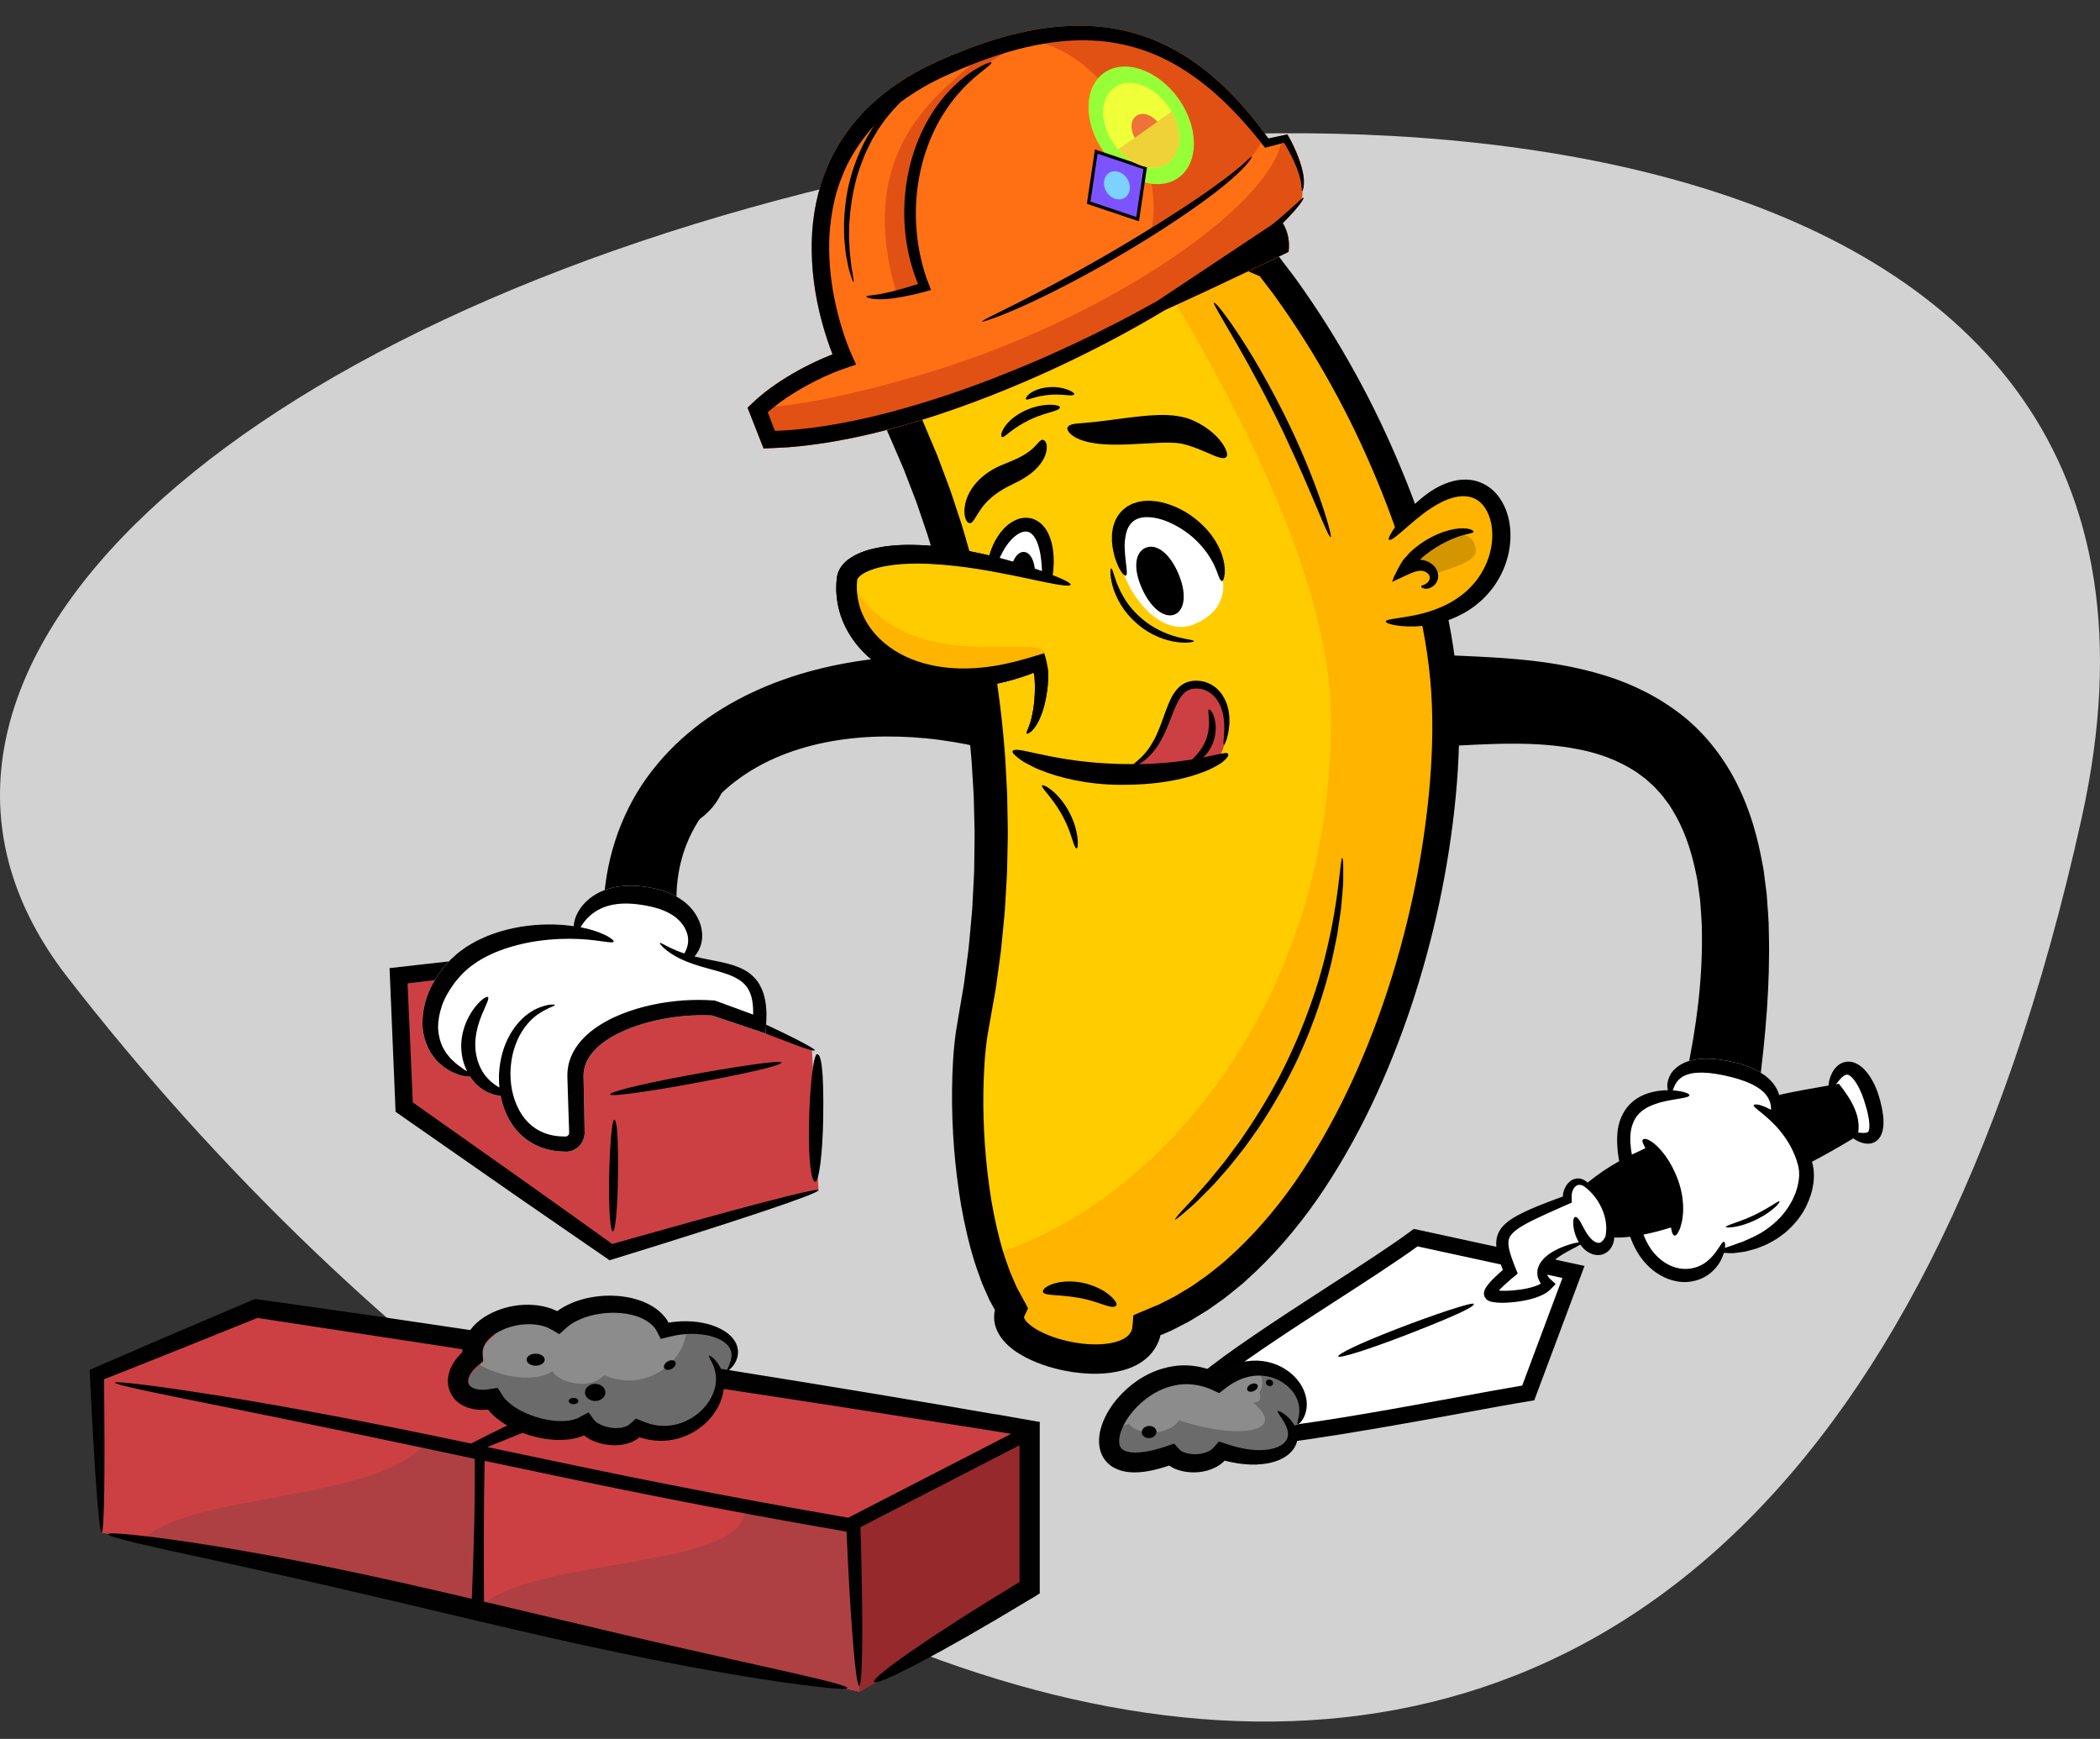 <?xml version="1.0" encoding="UTF-8"?><svg id="c" xmlns="http://www.w3.org/2000/svg" viewBox="0 0 589.41 488"><rect x="0" y="0" width="589.41" height="488" fill="#333333" stroke="none"/><defs><style>.cls-1{fill:#010101;}.cls-2{fill:#efd138;}.cls-3{fill:#ef7238;}.cls-4{fill:#fff;}.cls-5{fill:#fc0;}.cls-6{fill:#ffb400;}.cls-7{fill:#efff38;}.cls-8{fill:#ff7014;}.cls-9{fill:#7cd1ff;}.cls-10{fill:#6b6b6b;}.cls-11{fill:#97ff38;}.cls-12{fill:#95292c;}.cls-13{fill:#8c8c8c;}.cls-14{fill:#cc4043;}.cls-15{fill:#d39500;}.cls-16{fill:#d2d2d2;}.cls-17{fill:#e25114;}.cls-18{fill:#ae4043;}.cls-19{fill:#7c54ff;}</style></defs><path class="cls-16" d="m584.28,229.5C628.92,27.87,371.59,17.13,226.34,54.07,53.24,98.1-43.11,194.22,18.85,274.13c168.53,217.34,477.69,351.68,565.43-44.62Z"/><path d="m169.34,255.47c.2-6.5,1.25-13.07,3.27-19.37,2.02-6.29,4.99-12.32,8.82-17.69,3.83-5.36,8.43-10.09,13.48-14.1,5.05-4.01,10.54-7.32,16.24-10,11.42-5.36,23.6-8.26,35.75-9.56,6.08-.64,12.19-.92,18.27-.79,6.08.13,12.14.59,18.16,1.32l-4.37,25.31c-5.04-1.24-10.11-2.25-15.22-2.94-5.1-.69-10.22-.99-15.31-.96-10.16.08-20.27,1.69-29.37,5.41-9.08,3.68-17.04,9.55-22.29,17.18-5.24,7.63-7.51,16.9-6.77,26.2h-20.68Z"/><path class="cls-5" d="m253.68,118.76c.18.43.36.86.55,1.3,22.68,49.97,30.05,111.19,19.04,167.5-3.27,16.72-2.15,58.79,10.73,79.71-6.39,11.8,37.4,22.28,37.84,4.51,55.32-20.75,85.78-113.3,83.69-174.24-1.37-40.18-24.62-91.56-49.6-123-48.36-21.39-87.78-20.18-102.24,44.23h0Z"/><path class="cls-6" d="m405.53,197.53c-1.37-40.18-24.62-91.56-49.6-123-18.72-8.28-36.1-13.17-51.21-12.32,5.4,2.48,10.92,5.39,16.54,8.66,21.37,34,51.72,88.65,52.27,129.32,1.07,79.33-47.76,138.01-95.93,152.21,1.7,5.56,3.81,10.65,6.41,14.86-6.39,11.8,37.4,22.28,37.84,4.51,55.32-20.75,85.78-113.3,83.69-174.24h0Z"/><path d="m249.65,117.85c1.19-4.92,2.43-9.85,4.12-14.67.76-2.43,1.77-4.81,2.68-7.2,1.06-2.35,2.05-4.73,3.3-7.01,2.39-4.6,5.21-9.05,8.65-13.1,3.44-4.03,7.51-7.65,12.12-10.47,4.61-2.82,9.71-4.8,14.93-5.94,5.22-1.14,10.53-1.47,15.74-1.24,10.44.46,20.43,3,29.98,6.26,4.79,1.62,9.47,3.48,14.07,5.47l2.22.96c1.15.23,1.62,1.38,2.28,2.14l2.33,3.06c1.56,1.98,2.97,4.05,4.41,6.11,5.73,8.25,10.9,16.84,15.62,25.65,4.72,8.82,8.89,17.93,12.62,27.21,3.69,9.3,6.99,18.78,9.46,28.53,2.49,9.74,4.33,19.7,5.02,29.86.69,10.15.32,20.19-.63,30.18-1.94,19.97-6.15,39.65-12.47,58.69-6.37,19-14.81,37.46-26.35,54.17-5.8,8.32-12.48,16.13-20.17,22.98-.93.89-1.96,1.67-2.96,2.49-1.01.8-1.99,1.64-3.03,2.42l-3.17,2.25c-.53.37-1.05.76-1.6,1.11l-1.66,1.02c-1.11.68-2.21,1.37-3.34,2.03l-3.48,1.8c-.58.3-1.16.61-1.75.89l-1.81.77-.86.36c-.09.05-.22.07-.27.15,0,.1,0,.17-.03.28l-.02.11v.05s-.08.23-.08.23c-.13.38-.23.75-.4,1.12-.6,1.48-1.54,2.85-2.63,3.95-2.23,2.23-4.86,3.35-7.31,4.04-4.95,1.3-9.63,1.13-14.18.49-4.54-.7-8.96-1.95-13.27-4.18-2.14-1.16-4.31-2.52-6.28-4.88-.96-1.17-1.89-2.74-2.28-4.7-.18-.98-.2-2.03-.05-3.04.02-.16.04-.19.06-.29l.03-.12v-.03s.03-.07.05-.11c.01-.08-.09-.18-.12-.25l-.04-.07-.26-.47-.52-.94-.52-.94-.43-.96-.86-1.93-.85-1.93-.71-1.96c-.45-1.31-.97-2.61-1.37-3.93-1.65-5.27-2.84-10.61-3.81-15.96-1.8-10.72-2.66-21.51-2.56-32.36.07-5.44.3-10.86,1.09-16.44.46-2.92.89-5.36,1.33-7.94.42-2.57.94-5.12,1.22-7.71l1.01-7.74c.27-2.59.48-5.19.72-7.78.11-1.3.26-2.59.33-3.89l.2-3.9.2-3.9c.08-1.3.14-2.6.13-3.91l.1-7.82c.02-2.61-.11-5.22-.15-7.83l-.1-3.91-.24-3.91c-.18-2.6-.28-5.21-.53-7.81-.89-10.41-2.41-20.76-4.36-31.03-2.05-10.25-4.69-20.38-7.82-30.35l-2.52-7.42c-.4-1.24-.86-2.47-1.34-3.68l-1.41-3.66-1.41-3.66-1.55-3.61-3.19-7.37,9.5-3.92,3.1,7.34,1.58,3.75,1.43,3.82,1.43,3.81c.49,1.27.95,2.54,1.36,3.84l2.55,7.73c3.16,10.38,5.81,20.89,7.85,31.51,1.94,10.64,3.42,21.35,4.26,32.11.23,2.69.32,5.39.48,8.08l.22,4.04.07,4.04c.03,2.7.14,5.39.1,8.08l-.16,8.08c0,1.35-.08,2.69-.17,4.04l-.23,4.03-.24,4.03c-.08,1.34-.25,2.68-.36,4.02-.27,2.68-.5,5.36-.8,8.04l-1.1,8c-.32,2.67-.87,5.31-1.32,7.96-.47,2.63-.97,5.39-1.35,7.71-.74,4.92-1.01,10.09-1.11,15.22-.17,10.3.6,20.68,2.23,30.81.88,5.05,1.97,10.04,3.45,14.86.35,1.21.82,2.37,1.22,3.56l.63,1.77.74,1.69.74,1.7.37.85.43.79,1.07,1.97c.55,1.05,1.18,2.09,1.65,3.11l-.64,1.32-.48,1.04c0,.06,0,.1,0,.18.04.16.16.52.54.98.74.93,2.14,1.96,3.68,2.78,3.14,1.66,6.87,2.79,10.59,3.37,3.7.57,7.57.63,10.76-.22,1.57-.42,2.91-1.1,3.69-1.9.4-.4.68-.81.88-1.29.06-.11.08-.25.14-.37.01-.05.02-.01.04-.14l.04-.33.09-.66c.1-.92.15-1.9.21-2.82.92-.46,1.99-.85,2.97-1.28l2.49-1.05,1.62-.67c.53-.25,1.05-.53,1.57-.79l3.13-1.6c1.02-.59,2.01-1.22,3.02-1.82l1.51-.91c.5-.31.97-.67,1.46-1.01l2.9-2.04c.95-.7,1.85-1.47,2.79-2.21.92-.75,1.87-1.45,2.73-2.28,7.13-6.29,13.45-13.59,18.99-21.47,11.03-15.83,19.29-33.64,25.52-52.05,6.19-18.44,10.34-37.61,12.25-56.94.93-9.65,1.3-19.41.66-28.97-.63-9.55-2.37-19.09-4.76-28.47-2.38-9.39-5.57-18.59-9.16-27.63-3.63-9.02-7.69-17.89-12.29-26.46-4.6-8.57-9.64-16.91-15.19-24.87-1.4-1.98-2.76-3.99-4.26-5.88l-2.2-2.88c-.16-.17-.21-.36-.39-.39l-1.14-.49c-4.46-1.92-8.97-3.69-13.54-5.22-9.11-3.09-18.5-5.4-27.84-5.77-4.66-.19-9.29.12-13.73,1.11-4.44.98-8.67,2.65-12.49,5.01-3.83,2.36-7.23,5.4-10.19,8.9-2.95,3.51-5.44,7.47-7.58,11.64-1.12,2.06-2.01,4.26-2.97,6.41-.83,2.23-1.75,4.41-2.44,6.71-1.55,4.51-2.7,9.2-3.8,13.89l-8.07-1.81h0Z"/><path d="m292.74,362.59c-.18-.55.52-1.37,2.17-2.05,1.63-.68,4.25-1.17,7.5-.78,3.24.4,6.36,1.72,8.34,3.19,2.01,1.47,2.92,2.91,2.58,3.38-.36.51-1.08.58-2.57.15-1.49-.41-3.73-1.43-7.57-2.19-2.68-.49-5.17-.68-7.07-.81-1.89-.14-3.2-.29-3.39-.88h0Z"/><path d="m329.78,342.3c-.11-.12.62-1.04,2.12-2.69.77-.82,1.71-1.83,2.82-3.01,1.08-1.23,2.33-2.65,3.74-4.24,1.42-1.59,2.86-3.49,4.54-5.49.85-.99,1.62-2.12,2.48-3.25.84-1.14,1.75-2.32,2.64-3.56,3.5-5.05,7.3-10.98,10.98-17.93,3.61-6.98,6.71-14.3,9.16-21.38,2.51-7.06,4.12-13.93,5.38-19.85,2.35-11.9,2.62-20.15,3.06-20.13.17,0,.28.76.31,2.6.02.92.01,2.11-.01,3.62,0,1.51-.22,3.32-.39,5.5-.11,1.08-.16,2.27-.36,3.53-.19,1.26-.38,2.62-.6,4.07-.11.73-.22,1.48-.34,2.26-.16.77-.32,1.57-.49,2.39-.35,1.64-.67,3.4-1.11,5.24-1.76,7.36-4.53,16.35-9.29,26.78-3.39,7.24-7.23,13.83-11.05,19.59-1.99,2.83-3.84,5.54-5.8,7.91-.96,1.2-1.85,2.39-2.78,3.47-.94,1.07-1.85,2.09-2.71,3.07-1.69,1.99-3.41,3.62-4.86,5.09-.74.73-1.41,1.42-2.06,2.02-.66.58-1.27,1.12-1.82,1.6-2.2,1.91-3.46,2.9-3.57,2.78h0Z"/><path d="m373.48,150.75c-.34.11-1.53-2.62-3.66-7.69-2.13-5.07-5.23-12.48-9.57-21.64-4.36-9.15-9.27-18.24-13.17-25-3.89-6.76-6.67-11.26-6.38-11.46.26-.17,1.63,1.21,4.84,5.79,3.17,4.6,8.28,12.36,14.87,25.47,4.56,9.16,8.02,17.76,10.2,24.08,2.19,6.33,3.17,10.35,2.88,10.45h0Z"/><path d="m473.41,301.11c2.76-12.99,4.43-26.12,4.27-38.9.05-3.22-.3-6.32-.49-9.47l-.63-4.6-.16-1.15-.23-1.12-.47-2.23c-1.3-5.9-3.31-11.44-6.18-16.12-.36-.58-.7-1.18-1.08-1.75l-1.22-1.61c-.75-1.13-1.72-2.03-2.6-3.02-.42-.51-.94-.92-1.43-1.36l-1.46-1.32-1.6-1.16c-.52-.4-1.04-.8-1.63-1.12-4.49-2.81-9.69-4.79-15.46-5.89-5.73-1.16-11.89-1.59-18.3-1.58-6.4-.02-13.03.4-20.07.77l-.3-25.68c6.8.32,13.99.52,21.35,1.2,7.35.65,14.91,1.77,22.48,3.91,7.55,2.08,15.15,5.43,21.89,10.32,6.81,4.81,12.33,11.43,16.24,18.49,3.94,7.09,6.31,14.62,7.82,22.03l.54,2.79.27,1.39.18,1.39.71,5.55c.24,3.67.63,7.36.62,10.99.35,14.58-.92,28.83-2.73,42.94l-20.35-3.7h0Z"/><path class="cls-14" d="m342.48,211.89c-8.8,3.44-17.44,6.34-24.38,3.76,6.72-5.83,9.8-12.97,12.11-20.39,4.15-3.87,8.41-4.97,13.03,1.93,1.47,5.27,1.53,10.24-.76,14.71h0Z"/><path class="cls-4" d="m289.98,148.33c-8.49-6.25-20.73,25-8.23,26.82,8.88,1.29,15.88-21.19,8.23-26.82Z"/><path class="cls-4" d="m335.1,175.21c8.9-3.7,11.2-11.29,3.89-23.43-4.31-7.14-15.08-13.6-21.02-8.87-11.74,9.34,3.58,37.93,17.14,32.3Z"/><path d="m283.28,162.45c-.41,5.09.93,8.54,2.92,8.78s3.87-2.82,4.28-7.91c.41-5.09-.97-8.17-2.95-8.41s-3.84,2.44-4.25,7.53h0Z"/><path d="m293.24,168.32c-.56-.09-.66-1.94-.69-5.2-.07-1.63-.05-3.63-.3-5.87-.08-.55-.16-1.13-.24-1.72-.14-.56-.2-1.19-.39-1.76-.3-1.18-.77-2.36-1.43-3.27-.35-.41-.7-.81-1.09-.99-.18-.15-.39-.17-.59-.26-.21,0-.41-.11-.64-.07-.9-.03-2.01.49-2.95,1.27-1.93,1.57-3.3,3.89-4.25,5.92-1.89,4.15-2.41,7.4-3.02,7.34-.27-.02-.49-.33-.64-1.09-.15-.75-.21-1.96.02-3.73.24-1.77.74-4.14,2.22-7.03.78-1.42,1.8-2.98,3.45-4.42.86-.69,1.86-1.37,3.15-1.81,1.29-.42,2.95-.5,4.46.13,1.02.45,1.92,1.1,2.53,1.85.35.36.6.75.85,1.14.27.38.44.78.63,1.17.7,1.57,1.08,3.1,1.24,4.53.37,2.87.15,5.38-.14,7.45-.64,4.13-1.67,6.5-2.16,6.41h0Z"/><path d="m342.99,163.08c-.32,0-.66-.54-.99-1.5-.17-.48-.44-1.06-.66-1.73-.33-.66-.59-1.43-1.07-2.24-.87-1.64-2.16-3.54-4.06-5.47-1.88-1.92-4.41-3.85-7.52-5.31-3.06-1.46-6.64-2.2-9.18-1.33-1.25.44-2.16,1.28-2.79,2.43-.64,1.14-.83,2.57-1.01,3.88-.2,2.7.24,5.12.38,6.82.25,1.7.26,2.75-.04,2.86-.3.11-.71-.13-1.25-.9-.27-.39-.58-.9-.92-1.58-.3-.7-.64-1.56-.99-2.61-.28-1.09-.63-2.35-.75-3.93-.02-.2-.04-.39-.06-.6,0-.21,0-.42,0-.64,0-.44.01-.88.02-1.35.13-.95.22-1.97.65-3.06.1-.27.17-.55.31-.82.15-.27.3-.55.45-.82.28-.57.72-1.08,1.17-1.6.21-.27.48-.5.76-.72.28-.22.56-.44.85-.67.31-.18.63-.35.95-.52.32-.18.66-.34,1.01-.44.35-.11.7-.23,1.05-.34.35-.08.71-.13,1.08-.2.74-.16,1.45-.12,2.21-.16,1.46.06,2.98.25,4.44.69,4.13,1.16,7.49,3.36,10.11,5.78,2.63,2.41,4.42,5.18,5.44,7.66,1.02,2.5,1.27,4.7,1.17,6.17-.13,1.48-.46,2.25-.77,2.25h0Z"/><path d="m320.5,165.12c2.6,5.82,6.52,8.53,9.3,7.28s3.38-5.97.78-11.79c-2.6-5.82-6.32-8.1-9.11-6.85s-3.57,5.54-.97,11.36h0Z"/><path d="m335.1,179.92c0,.14-.34.25-1.02.34-.34.04-.76.08-1.26.11-.5,0-1.08-.05-1.73-.09-2.58-.25-6.51-1.16-10.47-4.06-1.97-1.44-3.71-3.2-5.08-5.06-1.35-1.88-2.29-3.84-2.93-5.58-1.19-3.53-.99-6.06-.78-6.06.13-.01.29.19.49.7.1.25.2.58.31.99.12.41.31.9.5,1.49.39,1.17,1,2.69,2.04,4.54,1.04,1.84,2.59,4.01,5.02,6.13,3.37,3,7.25,4.59,10.12,5.37,1.45.36,2.65.63,3.49.75.84.15,1.32.3,1.32.44h0Z"/><path d="m344.16,128.28c-.83.75-2.65-.07-5.58-1.35-1.47-.63-3.24-1.38-5.34-2-.26-.07-.53-.15-.8-.22l-.41-.11-.34-.07c-.45-.1-.99-.16-1.56-.22-1.17-.1-2.55-.11-4.07-.07-6.11.22-13.07.99-18.49.21-2.7-.36-5.03-1.14-6.43-2.13-1.42-1-1.79-2.02-1.49-2.43.31-.45.82-.71,1.52-.86.7-.15,1.63-.22,3.15-.34,1.5-.11,3.63-.33,6.57-.71,2.96-.36,6.69-.97,11.6-1.37,3.43-.24,6.89-.3,10.35.65.43.12.88.28,1.29.43.37.16.73.3,1.08.47.7.32,1.36.66,1.97,1.03,1.23.72,2.3,1.51,3.2,2.29,1.81,1.58,2.95,3.15,3.54,4.37.58,1.23.63,2.09.23,2.45h0Z"/><path d="m272.22,146.82c-.43,0-.84-.34-1.15-1.07-.3-.72-.49-1.84-.33-3.29.15-1.44.69-3.23,1.82-5.03,1.12-1.79,2.8-3.55,4.93-4.96,1.06-.71,2.2-1.32,3.3-1.8.99-.41,1.97-.82,2.92-1.21,1.8-.75,3.36-1.52,4.57-2.36,1.22-.82,2.11-1.71,2.77-2.46.67-.73,1.13-1.28,1.59-1.21.43.06.79.33,1.02,1.01.23.67.25,1.77-.27,3.27-.53,1.48-1.74,3.26-3.66,4.84-.96.8-2.08,1.53-3.33,2.23-1.22.69-2.67,1.32-3.82,1.94-3.43,1.81-5.86,4.06-7.29,6.18-1.47,2.11-2.18,3.93-3.07,3.93h0Z"/><path d="m292.44,220.44c.17-.22,1.03.05,2.33,1.01,1.29.95,3.01,2.63,4.59,5.16.38.64.75,1.29,1.07,1.95.33.66.61,1.33.86,1.99.51,1.32.81,2.61,1.01,3.72.08.56.17,1.07.18,1.54.02.46.05.86.02,1.2-.04.67-.14,1.05-.28,1.07-.32.04-.6-.47-1.07-1.91-.5-1.43-1.12-3.85-2.99-7.32-.35-.59-.67-1.18-1.02-1.72-.33-.56-.7-1.06-1.03-1.56-.69-.97-1.35-1.84-1.93-2.55-.28-.37-.56-.68-.78-.97-.21-.27-.41-.53-.59-.76-.32-.43-.45-.73-.36-.85h0Z"/><path d="m281.21,122.64c-.33-.17-.29-1.09.51-2.45.8-1.33,2.4-3.04,4.87-4.39,2.45-1.38,5.25-2.09,7.37-2.19,2.13-.12,3.53.27,3.53.65.02.42-.46.75-1.77,1.16-1.3.43-3.5.88-6.69,2.38-2.21,1.06-4.07,2.29-5.36,3.3-1.3.99-2.1,1.75-2.47,1.55h0Z"/><path d="m287.97,112.05c-.18-.21.09-.83,1.01-1.56.92-.71,2.49-1.46,4.56-1.74,2.07-.3,4.2-.04,5.7.46,1.51.49,2.38,1.14,2.28,1.4-.1.29-.52.4-1.54.33-1.02-.05-2.67-.33-5.28-.14-1.82.14-3.44.49-4.6.85-1.17.34-1.93.65-2.13.41h0Z"/><path d="m343.56,208.98c.15.04.44-.65.86-1.95.16-.66.36-1.47.5-2.44.05-.49.1-1.01.15-1.56.01-.56,0-1.15-.01-1.77-.06-.62-.13-1.28-.25-1.96-.17-.67-.31-1.38-.61-2.08-.54-1.4-1.4-2.86-2.73-4.03-1.32-1.17-3.12-2-5.08-2.14-.98-.08-1.98.01-3,.32-1.01.32-1.96.93-2.7,1.69-1.06,1.09-1.73,2.3-2.26,3.43-.53,1.14-.94,2.22-1.32,3.25-.74,2.05-1.37,3.85-2.03,5.4-1.3,3.11-2.73,5.2-4.02,6.6-1.27,1.4-2.31,2.16-2.94,2.7-2.51.02-5.06-.04-7.6-.2-16.66-.92-25.48-5.08-26.32-3.44-.18.36.43,1.07,1.75,2.06.33.25.7.51,1.12.79.42.27.89.51,1.4.79,1.03.52,2.19,1.19,3.55,1.68,5.38,2.2,13.35,4.08,22.24,4.13,12.75.11,20.72-2.32,25.22-4.3,1.12-.54,2.04-1.05,2.77-1.49.74-.45,1.27-.94,1.66-1.3.78-.76.97-1.28.77-1.63-.2-.36-1.39-.21-3.25.27-.97.16-2.09.45-3.38.71-.1.02-.21.04-.31.06,1.05-1.01,2.08-2.4,2.73-4.14.68-1.85.8-3.49.73-4.77-.08-1.29-.35-2.26-.62-2.94-.57-1.38-1.08-1.69-1.33-1.57-.29.13.05,1.41.09,3.25.02.92-.04,1.97-.25,3.05-.2,1.08-.57,2.18-1.07,3.2-1.02,2.04-2.3,3.36-3.19,4.26-.08.08-.16.16-.24.24-.29.05-.58.09-.89.13-4,.64-8.88,1.07-14.01,1.18.01,0,.03-.01.04-.02.71-.44,1.58-1.02,2.43-1.83.86-.81,1.75-1.81,2.57-3.01,1.66-2.39,2.95-5.52,4.18-8.76.63-1.61,1.27-3.26,2.14-4.69.87-1.43,2.02-2.51,3.48-2.79,1.51-.32,3.06-.05,4.29.6,1.25.64,2.22,1.62,2.92,2.68.73,1.05,1.08,2.24,1.41,3.31.1.56.23,1.08.3,1.6.05.52.1,1.01.15,1.48.05,1.89-.04,3.38-.14,4.39-.09,1.01-.07,1.57.08,1.6h0Z"/><path d="m187.38,232.68c-.06-.32,1-.7,2.82-1.54,1.8-.85,4.42-2.21,7-4.79,2.59-2.57,4.35-5.97,5.19-8.71.87-2.74.99-4.77,1.32-4.77.27,0,.65.73.59,2.94-.05,1.1-.24,2.57-.83,4.41-.6,1.82-1.62,4.02-3.47,6.29-2.61,3.16-5.94,4.99-8.43,5.76-2.51.79-4.15.68-4.19.41h0Z"/><path class="cls-5" d="m300.66,163.65c-44.63-14.36-62.38-7.26-63.04-1.27-2.06,18.64,20.25,36.47,54.32,23.02,1.62,4.24.76,16.8-3.45,20.74"/><path class="cls-6" d="m293.26,183.31c-6.34,6.47-15.54,8.02-28.97,6.36-26.38-3.26-25.42-24.01-24.67-25.07,16.03,25.93,52.19,12.68,53.64,18.7h0Z"/><path d="m288.21,205.86c-.14-.15-.02-.57.28-1.2.24-.7.67-1.64,1-3.05.34-1.39.67-3.17.84-5.32.1-1.07.13-2.24.14-3.48-.02-.62-.01-1.26-.06-1.91-.02-.32-.05-.65-.07-.99l-.06-.49c-.01-.08-.02-.09-.03-.14-.04-.15-.09-.28-.15-.39-.03-.04-.05-.13-.1-.13l-.21.12-.18.11-.08.05c.12-.03-.24.09-.42.16-.85.3-1.73.6-2.62.91-3.61,1.15-7.67,2.14-12.17,2.63-2.26.2-4.61.36-7.06.25-1.22,0-2.47-.16-3.74-.26-1.26-.19-2.55-.34-3.84-.64-5.16-1.07-10.59-3.26-15.28-7.18-4.66-3.89-8.22-9.43-9.29-15.53-.12-.76-.26-1.52-.3-2.29l-.09-1.15v-1.15c-.02-.77.07-1.52.13-2.28l.02-.28c0-.09.01-.18.05-.35.06-.3.11-.6.2-.89.19-.55.42-1.08.7-1.52,1.13-1.81,2.6-2.76,3.98-3.55,1.4-.76,2.81-1.26,4.2-1.67,5.57-1.48,10.87-1.47,15.81-1.19,4.95.31,9.54,1.05,13.74,1.91,8.39,1.74,15.17,3.94,19.85,5.67,4.68,1.74,7.25,3.04,7.13,3.4-.13.38-1.23.44-3.74,0-2.51-.4-6.43-1.3-12.25-2.5-5.81-1.12-13.57-2.77-23.65-3.3-2.51-.11-5.16-.11-7.91.08-2.73.22-5.62.62-8.26,1.55-1.31.45-2.56,1.09-3.37,1.8-.39.35-.65.71-.71.89-.03.05-.04.08-.03.1-.01-.05-.03.2-.04.39-.03.38-.06.76-.08,1.15-.06,3.08.57,6.36,2.19,9.41,2.19,4.29,5.89,7.66,10.03,9.89,4.15,2.26,8.75,3.42,13.2,3.88,4.47.45,8.82.17,12.85-.44,2.02-.31,3.95-.72,5.81-1.18.93-.21,1.82-.5,2.71-.73l.66-.18c.32-.1.64-.19.96-.28.67-.2,1.34-.39,1.99-.59.64-.19,1.28-.38,1.9-.56l.23-.07s.09-.05.1,0l.03.12.14.49c.09.32.19.64.26.95.34,1.2.52,2.47.61,3.69,0,.27.02.53.03.8,0,.21.01.42,0,.63-.01.41-.02.82-.04,1.22-.06.8-.1,1.56-.21,2.3-.36,2.94-1.01,5.42-1.79,7.36-.77,1.94-1.67,3.34-2.47,4.1-.36.41-.74.62-.98.76-.25.13-.41.15-.48.08h0Z"/><path class="cls-8" d="m365.83,49.36c-.21-1.42-.66-3.15-1.4-5.12-.37-.98-.81-2.03-1.32-3.12-.13-.27-.26-.55-.4-.83l-.21-.42-.27-.52c-.19-.35-.38-.7-.58-1.06l-.31-.54c-.17-.04-.39.06-.59.09-1.35.29-2.77.6-4.27.92-.59.35-.78-.41-1.11-.77-.46-.63-.93-1.28-1.42-1.93-2.02-2.62-4.29-5.42-6.94-8.26-2.66-2.82-5.69-5.7-9.19-8.42-3.51-2.7-7.48-5.3-12.02-7.32-4.52-2.04-9.56-3.6-14.95-4.31-5.39-.78-11.08-.67-16.85.05-5.76.79-11.63,2.19-17.45,4.16-2.93.95-5.83,2.08-8.75,3.26-1.46.6-2.91,1.24-4.38,1.87-1.46.71-2.92,1.42-4.39,2.13-5.81,3.04-11.47,6.91-16.36,11.9-4.82,5.02-8.88,11.12-11.37,17.97-2.53,6.83-3.63,14.26-3.47,21.68.13,7.44,1.4,14.89,3.59,22.14.47,1.56.97,3.09,1.52,4.59.25.66.49,1.31.73,1.95h-.02s-.19.08-.19.08c-.31.11-.6.24-.91.36-1.2.48-2.38,1-3.53,1.54-2.31,1.08-4.53,2.25-6.68,3.5-2.15,1.26-4.22,2.6-6.2,4.05-.99.72-1.96,1.48-2.89,2.28l-.7.6-.2.17-.31.29-.63.59-1.26,1.18-.31.3c0,.12.09.26.13.4l.31.8c1.03,2.62,2.04,5.21,3.05,7.77l.61,1.56.31.78s.02.18.11.15h.21s.42-.03.42-.03c1.04-.05,2.09-.1,3.12-.15,1.13-.07,2.26-.08,3.38-.19,2.22-.21,4.43-.38,6.57-.7,2.16-.26,4.27-.61,6.35-.97,8.32-1.45,16.06-3.48,23.28-5.67,7.23-2.2,13.94-4.61,20.21-7.06,12.54-4.91,23.29-10.01,32.56-14.84,6.15-3.2,11.62-6.3,16.53-9.26,15.69-7.08,34.66-16.3,34.66-16.3.34-2.77-.07-5.47-1.62-8.08,4.6-4.6,6.01-6.94,5.8-7.12-.05-.04-.6.44-.89.69.83-.83.45-2.74.59-3.27.09-.71.51-2.13.27-3.55h0Z"/><path class="cls-17" d="m365.89,55.5s-.6.44-.89.69c.83-.83.46-2.74.59-3.27.09-.71.51-2.13.27-3.55-.21-1.42-.66-3.15-1.4-5.12-.37-.98-.81-2.03-1.32-3.12-.13-.27-.26-.55-.4-.83l-.21-.42-.27-.52c-.19-.35-.38-.7-.58-1.06,0,0-.97.75-2.18,2-4.19,17.86-46.21,47.04-93.3,62.46-15.92,5.21-42.07,12.09-56.32,11.66l.45,1.2c1.03,2.62,2.04,5.21,3.05,7.77l.61,1.56.31.78s.02.18.11.15h.21s.42-.03.42-.03c1.04-.05,2.09-.1,3.12-.15,1.13-.07,2.26-.08,3.38-.19,2.22-.21,4.43-.38,6.57-.7,2.16-.26,4.27-.61,6.35-.97,8.32-1.45,16.06-3.48,23.28-5.67,7.23-2.2,13.94-4.61,20.21-7.06,12.54-4.91,23.29-10.01,32.56-14.84,6.15-3.2,11.62-6.3,16.53-9.26,15.69-7.08,34.66-16.3,34.66-16.3.34-2.77-.07-5.47-1.62-8.08,4.61-4.6,6.01-6.94,5.81-7.12h0Z"/><path class="cls-17" d="m323.14,64c15.58-7.81,26.36-15.79,30.83-23.97-.23-.32-.46-.62-.69-.95-2.02-2.62-4.29-5.42-6.94-8.26-2.66-2.82-5.69-5.7-9.19-8.42-3.51-2.7-7.48-5.3-12.02-7.32-4.52-2.04-9.56-3.6-14.95-4.31-5.39-.78-11.08-.67-16.85.05-1.16.16-2.32.36-3.48.57,23.65,4.59,37.13,37.78,33.3,52.6h0Z"/><path class="cls-17" d="m283.58,14l-8.65,1.96c-8.61,8.7-36.04,24.08-23.25,66.58l8.12-2.31c-10.64-27.01-.31-53.4,23.78-66.23h0Z"/><path d="m275.64,90.27c-.05-.13.72-.61,2.27-1.4,1.59-.79,3.87-1.93,6.82-3.4,5.93-3,14.57-7.45,25.2-13.6,5.33-3.04,10.62-6.27,15.58-9.35,4.95-3.11,9.52-6.13,13.39-8.82,3.83-2.74,7.02-5.07,9.1-6.9,1.09-.86,1.85-1.63,2.4-2.14.55-.5.88-.76.93-.71.18.11-.99,2.34-6.16,6.76-2.57,2.22-6.13,4.97-10.94,8.31-4.8,3.36-10.86,7.3-18.47,11.81-10.61,6.3-20.55,11.41-27.92,14.75-1.83.86-3.53,1.54-5,2.17-1.47.63-2.77,1.13-3.83,1.5-2.13.77-3.32,1.13-3.38,1h0Z"/><path d="m243.17,83.22c.05-.24.92-.25,2.56-.49,1.65-.23,4.09-.73,7.24-1.62.79-.23,1.62-.47,2.5-.73.44-.13.89-.27,1.35-.41.23-.07.46-.15.7-.22.06-.03.06-.03.09-.05l.06-.04s.02,0,.02-.02l-.05-.1c-.06-.13-.13-.26-.2-.4l-.02-.05-.07-.19-.15-.41c-.1-.27-.21-.55-.31-.83-.22-.56-.41-1.13-.59-1.72-1.54-4.7-2.55-10.37-2.51-16.7.04-6.33,1.21-12.69,3.3-18.33,2.07-5.65,5.05-10.54,8.23-14.19,3.18-3.66,6.44-6.12,8.87-7.52,1.23-.69,2.21-1.19,2.92-1.44.7-.27,1.1-.37,1.15-.27.11.2-.29.68-1.4,1.53-1.07.91-2.87,2.18-5.2,4.44-2.31,2.26-5.23,5.49-8,10.39-2.74,4.89-5.34,11.5-6.28,20.02-.64,5.93-.29,11.68.69,16.76.5,2.54,1.11,4.93,1.87,7.12.05.16.07.23.15.45l.25.64c.16.42.32.84.48,1.26.16.41.31.81.46,1.21l.03.07s-.05.02-.08.03l-.17.05-.35.09-.68.19c-2.08.58-2.73.71-3.8.96-3.96.9-7.27,1.34-9.58,1.28-2.32-.04-3.53-.55-3.48-.75h0Z"/><path d="m238.41,62.31c.07-.91.15-1.85.23-2.8.44-3.82,1.16-8.01,2.61-12.2.5-1.51,1.11-2.9,1.62-4.25.64-1.29,1.22-2.54,1.81-3.7.67-1.12,1.3-2.18,1.89-3.19.68-.95,1.33-1.85,1.93-2.7,1.57-1.98,3.03-3.59,4.36-4.88,3.89-2.88,8.05-5.26,12.28-7.21,5.52-2.55,11-4.68,16.37-6.35,5.37-1.69,10.67-2.79,15.79-3.37,5.12-.54,10.07-.45,14.71.24,4.63.72,8.95,2.02,12.87,3.73,3.91,1.73,7.42,3.85,10.57,6.11,3.15,2.26,5.94,4.67,8.42,7.08,2.49,2.4,4.69,4.78,6.65,7.07.99,1.14,1.92,2.25,2.78,3.34.32.41.65.81.96,1.21l.51.64.25.32s.04.07.07.07l.1-.03.2-.05c.94-.25,1.86-.49,2.75-.73.31-.08.62-.17.92-.25l.45-.12.19-.06.39-.12.2-.06c.07-.03.08.08.13.12.15.23.26.39.45.69.27.46.52.92.77,1.36,1.94,3.56,3,6.45,3.4,8.4.41,1.96.24,2.95.44,3,.08.02.22-.31.4-1.02.09-.71.19-1.82-.05-3.24-.21-1.42-.66-3.15-1.4-5.12-.37-.98-.81-2.03-1.32-3.12-.13-.27-.26-.55-.4-.83l-.21-.42-.27-.52c-.19-.35-.38-.7-.58-1.06l-.31-.54c-.17-.04-.39.06-.59.09-1.35.29-2.77.6-4.27.92-.59.35-.78-.41-1.11-.77-.46-.63-.93-1.28-1.42-1.93-2.02-2.62-4.29-5.42-6.94-8.26-2.66-2.82-5.69-5.7-9.19-8.42-3.51-2.7-7.48-5.3-12.02-7.32-4.52-2.04-9.56-3.6-14.95-4.31-5.39-.78-11.08-.67-16.85.05-5.76.79-11.63,2.19-17.45,4.16-2.93.95-5.83,2.08-8.75,3.26-1.46.6-2.91,1.24-4.38,1.87-1.46.71-2.92,1.42-4.39,2.13-5.81,3.04-11.47,6.91-16.36,11.9-4.82,5.02-8.88,11.12-11.37,17.97-2.53,6.83-3.63,14.26-3.47,21.68.13,7.44,1.4,14.89,3.59,22.14.47,1.56.97,3.09,1.52,4.59.25.66.49,1.31.73,1.95h-.02s-.19.08-.19.08c-.31.11-.6.24-.91.36-1.2.48-2.38,1-3.53,1.54-2.31,1.08-4.53,2.25-6.68,3.5-2.15,1.26-4.22,2.6-6.2,4.05-.99.72-1.96,1.48-2.89,2.28l-.7.6-.2.17-.31.29-.63.59-1.26,1.18-.31.3c0,.12.09.26.13.4l.31.8c1.03,2.62,2.04,5.21,3.05,7.77l.61,1.56.31.78s.02.18.11.15h.21s.42-.03.42-.03c1.04-.05,2.09-.1,3.12-.15,1.13-.07,2.26-.08,3.38-.19,2.22-.21,4.43-.38,6.57-.7,2.16-.26,4.27-.61,6.35-.97,8.32-1.45,16.06-3.48,23.28-5.67,7.23-2.2,13.94-4.61,20.21-7.06,12.54-4.91,23.29-10.01,32.56-14.84,6.15-3.2,11.62-6.3,16.53-9.26,15.69-7.08,34.66-16.3,34.66-16.3.34-2.77-.07-5.47-1.62-8.08,4.6-4.6,6.01-6.94,5.8-7.12-.22-.21-3.02,2.86-8.78,7.55l-32.14,21.36c-3.38,1.91-6.93,3.84-10.69,5.79-8.38,4.33-17.64,8.76-27.7,12.91-10.05,4.17-20.89,8.14-32.39,11.4-5.74,1.64-11.66,3.1-17.71,4.22-6.05,1.13-12.24,1.95-18.5,2.2h-.34s-.1.03-.1-.03l-.04-.12-.36-.93c-.52-1.35-1.04-2.7-1.56-4.05,0-.04-.03-.07-.03-.1l.09-.07.55-.47c.3-.25.57-.51.88-.74,1.2-.97,2.47-1.89,3.77-2.77,2.61-1.76,5.38-3.34,8.22-4.78,1.43-.71,2.87-1.38,4.33-2l1.1-.45.55-.22.72-.27c1.49-.56,3.07-1.06,4.59-1.6-.61-1.34-1.29-2.76-1.79-4.01l-.36-.88-.19-.51-.38-1.01c-.49-1.36-.96-2.73-1.37-4.13-.84-2.78-1.54-5.61-2.1-8.46-1.11-5.7-1.58-11.52-1.3-17.26.21-3.53.73-6.98,1.53-10.3.79-3.33,2.03-6.47,3.43-9.46,2.06-4.1,4.65-7.83,7.64-11.09-.66.96-1.3,1.96-1.89,3.02-2.14,3.78-3.88,8.09-5.01,12.52-1.15,4.43-1.47,8.54-1.62,12.09.02.89.03,1.75.04,2.58.01.83.02,1.62.12,2.37.17,1.51.23,2.89.48,4.1.23,1.2.44,2.27.62,3.21.24.91.48,1.67.67,2.28.39,1.22.64,1.83.75,1.8.11-.03,0-.95-.28-2.57-.07-.41-.15-.86-.24-1.34-.09-.49-.12-1.03-.2-1.61-.11-1.16-.36-2.46-.39-3.93-.08-1.46-.21-3.05-.13-4.77.03-.86,0-1.74.06-2.65h0Z"/><ellipse class="cls-11" cx="320.3" cy="35.17" rx="12.87" ry="18.04" transform="translate(38.57 191.56) rotate(-35.3)"/><ellipse class="cls-7" cx="320.3" cy="35.17" rx="9.3" ry="13.03" transform="translate(38.57 191.56) rotate(-35.3)"/><polygon class="cls-19" points="319.3 61.51 305.55 56.88 307.69 42.53 321.43 47.16 319.3 61.51"/><path d="m319.67,62.11l-14.62-4.92,2.27-15.25,14.62,4.92-2.27,15.25Zm-13.61-5.54l12.87,4.33,2-13.43-12.87-4.33-2,13.43Z"/><ellipse class="cls-9" cx="313.49" cy="52.02" rx="3.45" ry="4.12" transform="translate(18.93 171.25) rotate(-31.46)"/><path class="cls-2" d="m313.82,41.95c4.18,4.82,10.17,6.58,14.01,3.86,3.84-2.72,4.17-8.95,1.01-14.5l-15.02,10.63h0Z"/><path class="cls-3" d="m324.88,34.16c-1.78-2.05-4.32-2.8-5.96-1.64-1.63,1.16-1.77,3.81-.43,6.16l6.39-4.52h0Z"/><polygon class="cls-14" points="227.91 294.76 229.74 333.99 171.2 350.7 113.74 309.87 111.84 274.84 159.37 268.18 227.91 294.76"/><path d="m228.79,331.63c-1.09,0-1.89-5.78-1.74-15.66s1.19-20.14,2.29-20.13c1.09,0,1.92,3.72,1.71,17.9-.15,9.88-1.16,17.9-2.25,17.89h0Z"/><path d="m229.74,333.99c.13.45-4.94,2.41-14.7,5.69-4.88,1.64-10.93,3.62-18.1,5.91-3.59,1.13-7.45,2.35-11.57,3.66-4.47,1.39-9.24,2.87-14.28,4.43-7.87-5.43-16.58-11.43-26.07-17.97-9.12-6.35-18.98-13.23-29.56-20.6l-4.43-3.1c-.56-13.52-1.13-27.07-1.69-40.32,8.84-1,17.53-1.98,25.99-2.94,7.77-.85,15.31-1.68,22.54-2.47l1.4-.15.58-.07c.1,0,.2-.04.29-.01l.28.09.89.3c.85.29,1.7.58,2.55.87,1.68.59,3.34,1.17,4.98,1.74,3.27,1.16,6.45,2.32,9.52,3.45,6.14,2.28,11.86,4.51,17.07,6.62,5.22,2.1,9.92,4.11,14.04,5.93,4.12,1.83,7.66,3.46,10.53,4.87,5.75,2.79,8.84,4.6,8.73,4.83-.14.29-1.75-.12-5.45-1.51-3.71-1.36-9.53-3.67-18.19-6.93-8.66-3.26-20.17-7.49-35.28-12.57-1.89-.63-3.84-1.27-5.84-1.93-1-.32-2.02-.65-3.05-.99-.41-.13-.82-.26-1.23-.39-.31.04-.61.08-.92.12-4.44.55-9.11,1.13-14.04,1.74-9.16,1.11-19.24,2.33-30.34,3.68.13,2.86.26,5.8.39,8.83.17,3.83.34,7.78.52,11.82.1,2.35.2,4.69.31,7.02.05,1.16.1,2.32.15,3.48l.07,1.73.02.49v.03c10.37,7.33,20.34,14.37,29.72,21,4.83,3.44,9.51,6.77,14.02,9.98,2.25,1.61,4.46,3.19,6.62,4.73,1.08.77,2.15,1.54,3.2,2.29.53.38,1.05.75,1.57,1.13l.62.45.21.16c8.54-2.39,16.34-4.57,23.23-6.5,7.15-1.97,13.37-3.66,18.49-5,10.24-2.69,16.08-4.02,16.2-3.62h0Z"/><path d="m171.2,307.16c-.13-.67,7.53-2.67,20.81-5.17,13.28-2.5,27.17-4.54,27.3-3.87s-4.76,2.16-23.82,5.74c-13.28,2.5-24.16,3.98-24.28,3.31Z"/><path d="m172.04,345.58c-.68,0-1.18-5.06-1.09-13.71.09-8.65.75-17.63,1.43-17.63.68,0,1.2,3.26,1.07,15.67-.09,8.65-.72,15.67-1.41,15.66h0Z"/><path class="cls-4" d="m215.11,283.95c0-.15-.01-.31-.02-.47l-.07-.93c-.11-1.23-.34-2.46-.7-3.65-.37-1.19-.92-2.34-1.62-3.37-.73-1.01-1.61-1.87-2.55-2.56-1.91-1.33-3.91-2.01-5.72-2.49-1.82-.49-3.52-.8-5.08-1.11-1.61-.31-3.08-.62-4.41-.95.78-.89,1.49-2.08,1.88-3.6.4-1.48.36-3.23-.09-4.93-.46-1.71-1.36-3.39-2.62-4.86-2.54-3.03-6.48-4.84-10.4-5.69-3.89-.85-7.83-1.08-11.43-.31-1.79.38-3.44,1-4.91,1.83-1.45.84-2.64,1.85-3.57,2.89-1.87,2.11-2.64,4.35-2.76,5.88,0,.11,0,.2-.01.3-.25-.04-.5-.08-.76-.12-3.96-.52-8.77-.58-14.03.25-2.62.46-5.38,1.07-8.13,2.12-1.4.46-2.76,1.13-4.15,1.77-.69.35-1.35.76-2.04,1.15-.69.37-1.34.83-1.99,1.31-1.34.88-2.52,2.02-3.66,3.09-.52.58-1.03,1.16-1.54,1.73-.51.57-.93,1.22-1.38,1.82-1.73,2.47-3.11,5.1-3.88,7.82-.78,2.71-1.05,5.46-.81,8.02.33,2.57,1.19,4.87,2.35,6.73.29.46.65.86.96,1.28.33.4.61.82.99,1.13.36.32.71.64,1.05.94.17.15.34.29.5.44.18.12.36.23.54.35.72.43,1.35.89,2,1.17.65.27,1.25.5,1.78.7.52.23,1.04.29,1.46.37.43.08.8.12,1.1.14.23.02.4.01.55,0,.17.26.35.52.54.76,1.42,1.89,3.23,3.15,4.83,3.82,1.22.52,2.33.73,3.2.79.49,2.53,1.4,5.11,2.93,7.57,1.39,2.21,3.36,4.26,5.85,5.69,2.47,1.45,5.38,2.24,8.31,2.38l1.1.05h.14s.21,0,.21,0c.14,0,.28-.01.42-.03.28-.04.56-.09.83-.18,1.09-.32,2.06-1.01,2.73-1.92.68-.9,1.06-2.04,1.06-3.19-.01-.7-.02-1.41-.03-2.12-.05-2.78-.11-5.61-.17-8.49-.03-1.44-.06-2.9-.09-4.36l-.02-1.1.05-.88c.07-.58.17-1.17.35-1.74.69-2.29,2.37-4.39,4.51-6.12,2.16-1.72,4.68-3.09,7.29-4.16,2.61-1.09,5.33-1.9,8.03-2.52,2.71-.62,5.43-1.02,8.1-1.26,1.34-.11,2.66-.19,3.97-.21.66-.02,1.31-.02,1.95,0,.32,0,.65,0,.97.02l.86.04c2.36.8,4.67,1.57,6.91,2.32,1.39.47,2.75.93,4.09,1.38,1.08.38,2.11.71,3.12,1.03l.76.24c.05,0,.15.07.17.03v-.21s.03-.41.03-.41c.03-.54.06-1.08.09-1.62.05-1.09.14-2.08.11-3.19v-.59s0,0,0,0Z"/><path class="cls-1" d="m215.11,283.95c0-.15-.01-.31-.02-.47l-.07-.93c-.11-1.23-.34-2.46-.7-3.65-.37-1.19-.92-2.34-1.62-3.37-.73-1.01-1.61-1.87-2.55-2.56-1.91-1.33-3.91-2.01-5.72-2.49-1.82-.49-3.52-.8-5.08-1.11-1.61-.31-3.08-.62-4.41-.95.78-.89,1.49-2.08,1.88-3.6.4-1.48.36-3.23-.09-4.93-.46-1.71-1.36-3.39-2.62-4.86-2.54-3.03-6.48-4.84-10.4-5.69-3.89-.85-7.83-1.08-11.43-.31-1.79.38-3.44,1-4.91,1.83-1.45.84-2.64,1.85-3.57,2.89-1.87,2.11-2.64,4.35-2.76,5.88,0,.11,0,.2-.01.3-.25-.04-.5-.08-.76-.12-3.96-.52-8.77-.58-14.03.25-2.62.46-5.38,1.07-8.13,2.12-1.4.46-2.76,1.13-4.15,1.77-.69.35-1.35.76-2.04,1.15-.69.37-1.34.83-1.99,1.31-1.34.88-2.52,2.02-3.66,3.09-.52.58-1.03,1.16-1.54,1.73-.51.57-.93,1.22-1.38,1.82-1.73,2.47-3.11,5.1-3.88,7.82-.78,2.71-1.05,5.46-.81,8.02.33,2.57,1.19,4.87,2.35,6.73.29.46.65.86.96,1.28.33.4.61.82.99,1.13.36.32.71.64,1.05.94.17.15.34.29.5.44.18.12.36.23.54.35.72.43,1.35.89,2,1.17.65.27,1.25.5,1.78.7.52.23,1.04.29,1.46.37.43.08.8.12,1.1.14.23.02.4.01.55,0,.17.26.35.52.54.76,1.42,1.89,3.23,3.15,4.83,3.82,1.22.52,2.33.73,3.2.79.49,2.53,1.4,5.11,2.93,7.57,1.39,2.21,3.36,4.26,5.85,5.69,2.47,1.45,5.38,2.24,8.31,2.38l1.1.05h.14s.21,0,.21,0c.14,0,.28-.01.42-.03.28-.04.56-.09.83-.18,1.09-.32,2.06-1.01,2.73-1.92.68-.9,1.06-2.04,1.06-3.19-.01-.7-.02-1.41-.03-2.12-.05-2.78-.11-5.61-.17-8.49-.03-1.44-.06-2.9-.09-4.36l-.02-1.1.05-.88c.07-.58.17-1.17.35-1.74.69-2.29,2.37-4.39,4.51-6.12,2.16-1.72,4.68-3.09,7.29-4.16,2.61-1.09,5.33-1.9,8.03-2.52,2.71-.62,5.43-1.02,8.1-1.26,1.34-.11,2.66-.19,3.97-.21.66-.02,1.31-.02,1.95,0,.32,0,.65,0,.97.02l.86.04c2.36.8,4.67,1.57,6.91,2.32,1.39.47,2.75.93,4.09,1.38,1.08.38,2.11.71,3.12,1.03l.76.24c.05,0,.15.07.17.03v-.21s.03-.41.03-.41c.03-.54.06-1.08.09-1.62.05-1.09.14-2.08.11-3.19v-.59s0,0,0,0Zm-3.7.35c-.01.07-.02.19-.04.27.04.29-.24.07-.39.02l-.06-.03h-.03s-.2-.09-.2-.09l-.87-.32c-.58-.21-1.17-.43-1.76-.65-1.18-.43-2.38-.87-3.6-1.32-.61-.22-1.22-.45-1.84-.67l-.93-.34-.49-.18c-.3-.11-.6-.23-.91-.22l-1.14-.07c-.35-.03-.69-.04-1.04-.05-.7-.03-1.4-.04-2.11-.04-1.41,0-2.84.06-4.27.15-2.87.22-5.79.6-8.72,1.24-2.93.64-5.88,1.49-8.79,2.68-2.91,1.19-5.79,2.71-8.42,4.81-2.6,2.1-4.95,4.89-5.99,8.36-.26.86-.42,1.74-.51,2.63-.02.45-.05.92-.06,1.34l.03,1.11c.04,1.47.09,2.93.13,4.38.09,2.89.19,5.74.28,8.52.02.68.04,1.35.07,2.03,0,.23-.06.46-.19.65-.13.19-.32.33-.52.4-.05.02-.1.03-.15.04-.03,0-.05,0-.08,0h-.04s-.11,0-.11,0l-.89-.02c-2.37-.07-4.6-.63-6.51-1.67-1.92-1.03-3.49-2.55-4.68-4.29-2.38-3.51-3.29-7.7-3.31-11.44,0-1.88.2-3.68.55-5.35.36-1.67.91-3.18,1.51-4.56,1.28-2.71,2.94-4.76,4.56-6.13,1.62-1.38,3.17-2.07,4.2-2.6,1.07-.42,1.65-.71,1.62-.87-.03-.15-.66-.16-1.89,0-1.18.27-2.99.74-4.99,2.06-1.99,1.3-4.1,3.44-5.77,6.39-.8,1.49-1.53,3.16-2.05,5.01-.51,1.85-.85,3.86-.96,5.99-.05,1.2-.01,2.45.11,3.73-.47-.27-.98-.59-1.51-.97-1.11-.83-2.27-1.95-3.19-3.46-.92-1.5-1.62-3.37-1.91-5.43-.61-4.11.64-7.99,1.75-10.7,1.14-2.72,2.09-4.44,1.65-4.81-.39-.34-2.14.75-4.1,3.44-.96,1.35-1.94,3.1-2.61,5.26-.68,2.14-1.02,4.73-.62,7.38.24,1.71.77,3.33,1.49,4.77-.08-.06-.16-.11-.25-.17-.34-.22-.76-.42-1.15-.76-.41-.31-.87-.65-1.37-1-.49-.36-.93-.86-1.46-1.31-.13-.12-.26-.23-.39-.36-.11-.14-.22-.28-.34-.42-.23-.28-.47-.57-.71-.87-.27-.27-.42-.65-.64-.98-.19-.35-.43-.68-.61-1.06-.69-1.52-1.14-3.28-1.24-5.23-.01-1.96.34-4.08,1.07-6.22.72-2.15,1.95-4.26,3.43-6.28.4-.49.74-1.02,1.19-1.49.43-.47.87-.95,1.31-1.43.95-.85,1.86-1.75,2.99-2.48.53-.39,1.06-.78,1.66-1.1.58-.33,1.13-.68,1.72-.99,1.2-.56,2.35-1.17,3.58-1.6,2.4-.98,4.86-1.63,7.21-2.17,4.74-1.01,9.17-1.32,12.87-1.3,7.45.02,11.93,1.54,12.25.8.07-.17-.14-.43-.62-.79-.49-.33-1.21-.86-2.25-1.28-1.54-.73-3.72-1.44-6.42-1.97.66-1.09,1.65-2.52,3.39-3.84.84-.63,1.84-1.22,2.95-1.69,1.11-.44,2.41-.79,3.81-.96,2.79-.37,6.07-.07,9.45.67,3.33.73,6.17,2,7.98,3.83,1.88,1.83,2.72,4.1,2.62,5.92-.06,1.37-.53,2.54-1.06,3.42-.18-.06-.38-.11-.55-.17-4.12-1.45-6.08-3.04-6.32-2.74-.17.16,1.44,2.29,5.64,4.37,2.08,1.02,4.78,1.94,7.88,2.77,1.54.43,3.19.85,4.83,1.4,1.65.54,3.28,1.25,4.63,2.3.65.54,1.22,1.16,1.69,1.88.44.74.8,1.56,1.04,2.47.23.92.38,1.9.43,2.95l.03.79c0,.13.01.26,0,.4,0,.13,0,.31,0,.28h0Z"/><path class="cls-13" d="m204.17,384.5c7.16-8.73-5.89-14.17-17.62-11.05-3.84-9.46-22.48-9.52-29.87-2.3-8.75-5.77-25.44.19-23.99,9.57-7.68,6.01-4.08,13.84,5.63,11.82,3.51,6.87,19.34,11.74,26.16,7.08,1.56,3.16,10.63,5.59,14.48,1.1,13.52,6,26.25-6.96,22.43-16.65l2.78.43h0Z"/><path class="cls-10" d="m192.64,372.58c.28,9.01-11.09,18.64-23.1,13.31-3.85,4.49-12.92,2.06-14.48-1.1-5.55,3.79-17.07,1.27-23.05-3.5-6.76,5.92-3.09,13.21,6.32,11.25,3.51,6.87,19.34,11.74,26.16,7.08,1.56,3.16,10.63,5.59,14.48,1.1,13.52,6,26.25-6.96,22.43-16.65l2.78.43c5.92-7.22-1.99-12.19-11.53-11.92h0Z"/><path class="cls-14" d="m287.28,401.01c-11.79-5.5-82.15-15.88-82.15-15.88,0,0-1.02-.38-.89-.27l-.3-.24c-.52-.08-1.04-.17-1.56-.25-.1-.23-.2-.46-.31-.66-.09-.17-.19-.31-.28-.46-.57-.09-1.14-.17-1.72-.26.18.4.36.84.52,1.35.37,1.15.58,2.63.35,4.32-.25,1.68-.94,3.56-2.23,5.35-1.27,1.79-3.11,3.49-5.43,4.69-2.31,1.22-5.11,1.91-8.03,1.64-.37-.01-.73-.08-1.1-.14-.37-.04-.74-.13-1.1-.22-.37-.08-.74-.17-1.12-.32-.44-.16-.59-.17-1.49-.55l-1.12-.46c-.37-.12-.78-.48-1.05-.03l-.9.8-.46.42-.12.11s-.21.14-.17.12l-.09.06c-.47.35-1.11.55-1.77.73-1.37.27-3,.21-4.55-.23-.78-.2-1.52-.53-2.17-.88l-.45-.28-.51-.42c-.33-.37-.63-.83-.94-1.25l-.87-1.2c-.69.37-1.39.75-2.09,1.12l-1.07.57-.6.2c-.58.25-1.3.31-1.97.46-1.43.12-2.94.16-4.51-.06-3.11-.37-6.34-1.44-9.21-2.98-1.43-.8-2.71-1.73-3.77-2.83l-.38-.45-.19-.23c-.07-.08-.11-.11-.26-.36l-.76-1.19-.38-.6-.19-.3c-.07-.08-.1-.26-.24-.19-.9.14-1.81.27-2.72.41l-.34.05c-.12.02-.24.04-.26.03h-.28s-.56.02-.56.02c-1.45,0-2.81-.37-3.41-1-.35-.28-.45-.64-.58-1,0-.21-.08-.4-.01-.66.03-.12-.01-.24.04-.37.05-.13.09-.27.12-.41.16-.46.4-.96.76-1.43l.25-.37.32-.35.31-.35.15-.18.38-.33,1.55-1.36.19-.17.1-.08s0-.1,0-.14l-.04-.6-.09-1.2c-.05-.57,0-.54-.01-.69-.01-.12.03-.24.04-.36.01-.24.11-.48.15-.72.43-1.39,1.64-2.73,3.17-3.79-37.65-4.74-67.43-7.92-67.43-7.92l-44.52,19.77,1.62,43.58,212.68,44.63,47.75-28.3-1.7-45.43h0Z"/><polygon class="cls-12" points="290.84 447.83 241.23 474.73 239.84 427.47 288.97 403.19 290.84 447.83"/><path class="cls-18" d="m134.83,450.97l106.39,23.76-1.39-46.79-30.91-5.13c2.39,17.78-59.75,13.88-74.1,28.16h0Z"/><path class="cls-18" d="m39.75,432.25l95.08,19.63-1.39-45.21-13.53-2.17c-14.1,17.35-65.82,13.96-80.17,27.75h0Z"/><path class="cls-1" d="m279.54,396.94c-7.95-1.38-19.44-3.36-33.62-5.71-12.03-2-26-4.28-41.36-6.73.29-.19.71-.57,1.22-1.21.39-.56.88-1.3,1.17-2.36.29-1.04.29-2.45-.32-3.82-.62-1.36-1.76-2.57-3.16-3.47-1.4-.93-3.06-1.6-4.88-2.09-1.82-.46-3.81-.75-5.93-.76-1.06-.02-2.15.04-3.26.16-.42.05-.85.11-1.28.16-.28.03-.38.07-.54.06-.06-.18-.13-.35-.22-.52-.21-.29-.42-.59-.63-.88-.23-.29-.48-.57-.73-.85-1.03-1.09-2.25-1.99-3.57-2.71-2.64-1.43-5.61-2.19-8.68-2.48-3.08-.27-6.28-.08-9.52.71-1.62.4-3.24.95-4.83,1.72-.8.39-1.59.82-2.35,1.34l-.69.47c-.06-.04.01-.04-.54-.28-.8-.35-1.62-.64-2.45-.86-1.66-.45-3.37-.65-5.07-.67-3.41-.02-6.82.68-10.06,2.19-1.61.76-3.19,1.73-4.61,3.06-.59.54-1.15,1.18-1.66,1.86-9.99-1.48-19.75-2.92-29.19-4.32-10.85-1.54-21.3-3.02-31.2-4.42-8.63,3.68-16.82,7.17-24.48,10.43-7.89,3.41-15.23,6.58-21.93,9.47.1,2.18.2,4.31.29,6.39.08,1.63.17,3.22.25,4.76.17,3.09.33,6,.48,8.72.31,5.44.61,10.13.9,13.95.57,7.65,1.06,11.87,1.44,11.85.39-.01.62-4.25.73-11.92.05-3.83.07-8.53.06-13.98-.03-5.05-.06-10.8-.1-17.16l.38-.13.18-.06.61-.24c.82-.32,1.65-.65,2.49-.98,1.67-.66,3.39-1.34,5.13-2.03,3.49-1.39,7.13-2.84,10.89-4.34,7.31-2.94,15.13-6.08,23.36-9.4,17.66,2.7,37.12,5.68,57.56,8.8-.01.11-.03.21-.03.32,0,.18-.01.44-.01.53l-.33.28-.08.07-.25.28-.5.56-.5.56c-.15.2-.3.43-.45.64-.61.83-1.12,1.82-1.49,2.9-.21.67-.4,1.34-.43,2.1-.11.72,0,1.51.11,2.26.35,1.51,1.12,3,2.26,4,.26.29.56.48.86.69.3.2.6.42.91.58.62.26,1.26.62,1.88.75,1.26.37,2.49.5,3.67.48l.87-.03.44-.02c.1,0,.09,0,.09,0h.01s.1-.02.1-.02c.01,0,0,0,.02,0l.98,1.11c1.34,1.37,2.86,2.46,4.4,3.36-3.06,1.47-6.37,3.13-10.13,5.06-26.93-5.69-51.36-10.31-69.34-13.2-9.41-1.5-17.03-2.63-22.33-3.27-5.29-.66-8.23-.89-8.28-.62-.04.27,2.81,1.02,8.02,2.15,5.21,1.11,12.75,2.66,22.08,4.51,18.24,3.65,43.23,8.83,70.88,14.72.11,13.11-.29,26.13-.83,39.29-13.39-3.16-26.22-6.05-37.98-8.47-12.44-2.6-23.72-4.61-33.2-6.19-9.5-1.51-17.2-2.61-22.55-3.16-5.35-.58-8.34-.71-8.4-.33-.06.39,2.8,1.26,8.02,2.5,5.23,1.21,12.81,2.91,22.17,4.92,9.35,2.08,20.5,4.49,32.83,7.36,12.34,2.83,25.89,6.06,40.13,9.43,14.24,3.37,27.86,6.48,40.3,9.07,12.43,2.63,23.7,4.68,33.17,6.3,9.49,1.55,17.18,2.68,22.54,3.26,5.35.6,8.33.75,8.4.36.07-.39-2.79-1.27-8.01-2.54-5.23-1.24-12.79-2.97-22.15-5.02-9.35-2.12-20.48-4.57-32.81-7.47-12.02-2.84-25.2-5.96-39.03-9.23-.09-13.25-.11-26.35.18-39.51,17.03,3.6,34.07,7.2,51.16,10.56,16.77,3.31,33.59,6.4,50.43,9.31.1,2.36.2,4.69.3,6.95.16,3,.31,5.89.45,8.64.31,5.49.64,10.4.97,14.51.65,8.21,1.31,13.21,1.82,13.19.51-.02.8-5.05.85-13.29.03-4.12,0-9.04-.1-14.54-.06-2.75-.12-5.64-.18-8.65-.07-2.6-.15-5.31-.22-8.09,0,0,0,0,.02,0l1.14-.59c.77-.39,1.54-.79,2.31-1.19l41.17-21.19v38.38l-.89.54c-22.88,13.85-40.76,26.17-39.95,27.51.81,1.34,20.02-8.8,42.89-22.65l3.63-2.2v-47.84l.05-.27s-4.41-.77-12.36-2.17h0Zm-137.94-4.56l-.19-.23c-.07-.08-.11-.11-.26-.36l-.76-1.19-.38-.6-.19-.3c-.07-.08-.1-.26-.24-.19-.9.14-1.81.27-2.72.41l-.34.05c-.12.02-.24.04-.26.03h-.28s-.56.02-.56.02c-1.45,0-2.81-.37-3.41-1-.35-.28-.45-.64-.58-1,0-.21-.08-.4-.01-.66.03-.12-.01-.24.04-.37.05-.13.09-.27.12-.41.16-.46.4-.96.76-1.43l.25-.37.32-.35.31-.35.15-.18.38-.33,1.55-1.36.19-.17.1-.08s0-.1,0-.14l-.04-.6-.09-1.2c-.05-.57,0-.54-.01-.69-.01-.12.03-.24.04-.36.01-.24.11-.48.15-.72.59-1.92,2.64-3.74,5.01-4.86,2.38-1.15,5.08-1.75,7.65-1.77,1.29-.01,2.55.12,3.72.41.59.14,1.15.33,1.69.55.77.36,2.1,1.13,3.28,1.84.57-.51,1.18-1.1,1.7-1.54.5-.43,1.15-1,1.31-1.07.53-.39,1.11-.72,1.71-1.03,1.19-.62,2.48-1.11,3.79-1.47,2.63-.73,5.34-.99,7.91-.86,2.56.13,5,.67,7.01,1.65,1,.49,1.89,1.08,2.61,1.77l.51.53c.15.21.29.34.47.6.25.46.5.92.75,1.38.23.46.45.93.68,1.38,4.22-1.1,5.3-1.24,7.3-1.38,1.84-.12,3.59,0,5.18.25,3.16.53,5.73,1.83,6.77,3.5.51.82.68,1.7.62,2.51-.06.81-.32,1.52-.51,2.09-.34.85-.62,1.41-.67,1.69,0,0-1.3-.2-1.82-.29-.1-.23-.2-.46-.31-.66-.68-1.26-1.45-2.03-1.99-2.49-.57-.44-.91-.6-1.01-.51s.04.46.37,1.03c.31.59.79,1.44,1.15,2.6.37,1.15.58,2.63.35,4.32-.25,1.68-.94,3.56-2.23,5.35-1.27,1.79-3.11,3.49-5.43,4.69-2.31,1.22-5.11,1.91-8.03,1.64-.37-.01-.73-.08-1.1-.14-.37-.04-.74-.13-1.1-.22-.37-.08-.74-.17-1.12-.32-.44-.16-.59-.17-1.49-.55l-1.12-.46c-.37-.12-.78-.48-1.05-.03l-.9.8-.46.42-.12.11s-.21.14-.17.12l-.09.06c-.47.35-1.11.55-1.77.73-1.37.27-3,.21-4.55-.23-.78-.2-1.52-.53-2.17-.88l-.45-.28-.51-.42c-.33-.37-.63-.83-.94-1.25l-.87-1.2c-.69.37-1.39.75-2.09,1.12l-1.07.57-.6.2c-.58.25-1.3.31-1.97.46-1.43.12-2.94.16-4.51-.06-3.11-.37-6.34-1.44-9.21-2.98-1.43-.8-2.71-1.73-3.77-2.83l-.38-.45h0Zm101.59,30.91c-1.72.89-3.42,1.77-5.1,2.64-16.74-2.89-33.44-5.96-50.1-9.25-17.11-3.37-34.17-6.96-51.24-10.58,3.55-1.41,6.82-2.72,9.92-3.98.65.25,1.31.48,1.98.67.93.32,1.9.49,2.83.73.96.16,1.91.36,2.88.44,1.92.23,3.89.17,5.85-.07.99-.22,1.97-.36,2.95-.77l.37-.13.18-.07.09-.03.05-.02h.02s.01-.01.01-.01c.03,0,0,0-.13.04.02,0,.03-.02.05-.03.03-.02.07-.06.11-.07.03.03.06.06.1.09-.03-.02-.08-.05-.04-.03l.1.08.21.16c.14.1.28.22.42.31l.84.49c1.12.58,2.24,1,3.38,1.26,2.26.54,4.58.6,6.88.04,1.14-.34,2.29-.77,3.28-1.53l.19-.14c.08-.05-.09.05-.04.02h.01s.03-.04.05-.06l.09-.11c.06-.08.16.02.25.02.35.1.69.19,1.03.29.45.14.93.24,1.41.32.48.1.96.18,1.44.22.48.05.95.11,1.43.1,3.81.14,7.34-.97,10.08-2.67,2.77-1.69,4.83-3.92,6.18-6.23,1.12-1.89,1.73-3.85,1.93-5.65,12.7,1.94,24.89,3.8,35.92,5.52,15.19,2.4,28.21,4.45,37.44,5.91,2.8.45,5.25.85,7.31,1.18l-40.62,20.91h0Z"/><ellipse cx="150.34" cy="381.58" rx="2.54" ry="1.68"/><ellipse cx="187.99" cy="383.09" rx="1.78" ry="1.18" transform="translate(-166.36 145.32) rotate(-30)"/><ellipse cx="167.05" cy="390.77" rx="2.86" ry="2.41"/><ellipse cx="160.98" cy="393.18" rx="1.34" ry=".89"/><path class="cls-6" d="m389.49,151.21c35.67-44.01,49.13,26.04-.54,22.83"/><path d="m388.93,174.39c-.02.35.88.74,2.7,1.08,1.82.31,4.56.52,8.16.13,3.56-.46,8.09-1.51,12.65-4.5,1.15-.72,2.24-1.61,3.34-2.58,1.07-1,2.11-2.11,3.06-3.35,1.88-2.5,3.46-5.49,4.33-8.89.88-3.39,1.06-7.02.31-10.51-.39-1.74-1.01-3.46-1.94-5.03-.92-1.57-2.15-3.01-3.68-4.07-1.52-1.07-3.29-1.74-5.03-1.98-1.75-.23-3.44-.07-4.95.32-3.05.78-5.51,2.23-7.55,3.74-4.08,3.05-6.7,6.3-8.4,8.62-.84,1.17-1.44,2.14-1.79,2.84-.36.7-.48,1.12-.34,1.23.28.22.92-.02,2.06-.93,1.16-.89,2.82-2.45,5.37-4.58,1.28-1.04,2.78-2.25,4.59-3.42,1.8-1.15,3.95-2.35,6.38-2.94,2.42-.6,5.07-.47,7.13,1.3,2.09,1.73,3.5,5.17,3.52,9.11.02,2.75-.57,5.48-1.58,7.93-1.03,2.45-2.45,4.64-4.14,6.45-3.35,3.67-7.59,5.79-11.3,7.03-3.74,1.27-7.01,1.69-9.27,2.05-2.27.34-3.57.55-3.59.93h0Z"/><path class="cls-15" d="m394.88,159.41c1.53-7.41,19.7-14.61,19.3-4.41-.63,3.19-10.13,5.47-12.07,6.14-1.03-3.1-4.19-3.29-7.23-1.74Z"/><path d="m398.88,164.52c-.07.17.2.54.99.68.75.1,2.04-.09,3.07-1.39.51-.61.86-1.72.67-2.76-.18-1.07-.84-2.07-1.72-2.75-.44-.34-.94-.63-1.5-.84-.28-.1-.57-.19-.88-.25-.15-.03-.31-.05-.47-.07-.08-.01-.15-.01-.23-.02h-.11s-.05-.01-.01,0h0s-.01-.04,0-.05c.02-.01,0,0-.03,0-.01,0-.03,0-.04-.02,0,0,0-.02,0-.03v-.02s-.02.01.13-.13c.87-.83,1.84-1.56,2.8-2.26,1.94-1.36,3.92-2.43,5.69-3.2,3.54-1.61,6.27-1.63,6.34-2.14.03-.23-.2-.47-.85-.7-.33-.13-.75-.22-1.29-.26-.55-.07-1.2-.06-1.97,0-1.54.14-3.57.57-5.99,1.62-1.22.51-2.52,1.21-3.91,2.08-.69.45-1.4.94-2.11,1.52-.37.27-.7.58-1.09.92-.7.56-1.23,1.24-1.81,1.88l-.49.55-.24.27-.16.26c-.21.35-.42.69-.63,1.03-.44.69-.7,1.31-1.04,1.94-.18.36-.36.71-.54,1.06l-.25.5-.05.15c-.07.23-.16.52-.46,1.22,1.47-.68,2.92-1.35,4.34-2.01,1.31-.61,2.25-.97,3.05-1.07.18-.03.45-.06.54-.05.08,0,.16,0,.22,0,.13,0,.27.01.41.04.28.05.55.13.79.25,1.01.48,1.42,1.32,1.21,2.03-.22.77-.9,1.32-1.4,1.53-.51.25-.92.27-.98.46h0Z"/><path class="cls-5" d="m300.66,163.65c-44.63-14.36-62.38-7.26-63.04-1.27-2.06,18.64,20.25,36.47,54.32,23.02,1.62,4.24.76,16.8-3.45,20.74"/><path class="cls-6" d="m293.26,183.31c-6.34,6.47-15.54,8.02-28.97,6.36-26.38-3.26-25.42-24.01-24.67-25.07,16.03,25.93,52.19,12.68,53.64,18.7h0Z"/><path d="m288.21,205.86c-.14-.15-.02-.57.28-1.2.24-.7.67-1.64,1-3.05.34-1.39.67-3.17.84-5.32.1-1.07.13-2.24.14-3.48-.02-.62-.01-1.26-.06-1.91-.02-.32-.05-.65-.07-.99l-.06-.49c-.01-.08-.02-.09-.03-.14-.04-.15-.09-.28-.15-.39-.03-.04-.05-.13-.1-.13l-.21.12-.18.11-.08.05c.12-.03-.24.09-.42.16-.85.3-1.73.6-2.62.91-3.61,1.15-7.67,2.14-12.17,2.63-2.26.2-4.61.36-7.06.25-1.22,0-2.47-.16-3.74-.26-1.26-.19-2.55-.34-3.84-.64-5.16-1.07-10.59-3.26-15.28-7.18-4.66-3.89-8.22-9.43-9.29-15.53-.12-.76-.26-1.52-.3-2.29l-.09-1.15v-1.15c-.02-.77.07-1.52.13-2.28l.02-.28c0-.09.01-.18.05-.35.06-.3.11-.6.2-.89.19-.55.42-1.08.7-1.52,1.13-1.81,2.6-2.76,3.98-3.55,1.4-.76,2.81-1.26,4.2-1.67,5.57-1.48,10.87-1.47,15.81-1.19,4.95.31,9.54,1.05,13.74,1.91,8.39,1.74,15.17,3.94,19.85,5.67,4.68,1.74,7.25,3.04,7.13,3.4-.13.38-1.23.44-3.74,0-2.51-.4-6.43-1.3-12.25-2.5-5.81-1.12-13.57-2.77-23.65-3.3-2.51-.11-5.16-.11-7.91.08-2.73.22-5.62.62-8.26,1.55-1.31.45-2.56,1.09-3.37,1.8-.39.35-.65.71-.71.89-.03.05-.04.08-.03.1-.01-.05-.03.2-.04.39-.03.38-.06.76-.08,1.15-.06,3.08.57,6.36,2.19,9.41,2.19,4.29,5.89,7.66,10.03,9.89,4.15,2.26,8.75,3.42,13.2,3.88,4.47.45,8.82.17,12.85-.44,2.02-.31,3.95-.72,5.81-1.18.93-.21,1.82-.5,2.71-.73l.66-.18c.32-.1.64-.19.96-.28.67-.2,1.34-.39,1.99-.59.64-.19,1.28-.38,1.9-.56l.23-.07s.09-.05.1,0l.03.12.14.49c.09.32.19.64.26.95.34,1.2.52,2.47.61,3.69,0,.27.02.53.03.8,0,.21.01.42,0,.63-.01.41-.02.82-.04,1.22-.06.8-.1,1.56-.21,2.3-.36,2.94-1.01,5.42-1.79,7.36-.77,1.94-1.67,3.34-2.47,4.1-.36.41-.74.62-.98.76-.25.13-.41.15-.48.08h0Z"/><path class="cls-4" d="m528.5,312.77c-.16-1.34-.45-2.67-.8-3.98-.35-1.28-.78-2.65-1.38-3.96-.59-1.3-1.27-2.5-2.09-3.58-.83-1.07-1.79-2.08-3.17-2.77-.68-.34-1.52-.58-2.38-.55-.86.02-1.66.3-2.27.67-1.19.77-1.74,1.66-2.16,2.4-.78,1.51-.96,2.67-1.03,3.48,0,.06,0,.1,0,.15-4.6.78-9.84,1.72-13.77,2.61l-.05.25c-.02-.06-.02-.13-.04-.19-.27-1.12-.89-2.23-1.69-3.28-.43-.48-.87-1.03-1.4-1.45-.26-.22-.53-.45-.8-.68-.28-.21-.57-.39-.87-.59-.3-.19-.6-.4-.91-.58-.32-.16-.64-.33-.96-.5-.65-.36-1.33-.63-2.02-.89-.35-.13-.7-.27-1.06-.4-.36-.11-.72-.21-1.09-.32-.73-.21-1.48-.44-2.22-.58-4.27-.95-8.02-1.22-11.18-.55-3.15.58-5.64,2.5-6.5,4.42-.92,1.9-.72,3.29-.56,4.05,0,0,0,.01,0,.02-.3,0-.61,0-.93,0-.88.1-1.82.12-2.81.37-1.96.39-4.21,1.19-6.15,2.84-2.4,1.98-3.78,5.03-4.16,7.91-.38,2.74-.1,6.15.39,8.79-3.1,1.7-6.14,3.8-8.86,6.01-.04-.04-.07-.08-.1-.11-.46-.39-1.04-.84-1.86-1-.8-.19-1.81-.04-2.63.5-.83.53-1.46,1.37-1.87,2.34-.12.24-.18.5-.26.76-.09.26-.14.53-.17.8l-.03.21v.05s0-.03,0-.01v.04c-.02.05-.02.1-.02.15-.02.09.03.22-.11.22l-.3.09-.07.02-.18.07-.37.13c-.49.18-.99.37-1.5.56-1.02.39-2.08.8-3.18,1.22-2.19.88-4.54,1.83-6.97,3.14-1.21.67-2.47,1.41-3.65,2.54-.58.56-1.16,1.23-1.59,2.06-.43.82-.69,1.76-.76,2.66-.04.54-.02,1.05.02,1.56l-23.15-5.03-.84.62c-5.79,4.28-14.24,9.73-23.18,15.51-31.13,20.11-49.83,32.89-46.99,40.91,1.12,3.17,5.76,4.61,14.18,4.61,13.34,0,36.17-3.63,69.53-9.77,7.78-1.43,14.49-2.67,19.78-3.53l1.32-.22,14.11-37.73-8.24-1.79c1.52-1.2,3.01-2,4.13-2.6,1.23-.67,2.12-1.1,2.67-1.44.09-.06.15-.11.23-.16.78,1.09,1.86,2.2,3.54,2.75.93.29,2.03.3,2.97-.06.94-.36,1.62-1.01,2.06-1.63.77-1.17.95-2.22.99-3.04,1.38.06,2.77-.01,4.46-.2,1,2.83,2.48,5.57,4.64,7.8,2.25,2.35,5.24,4.18,8.62,4.74,2.76.49,5.57-.09,7.69-1.29,2.15-1.19,3.55-2.93,4.4-4.44.44-.84.74-1.6.95-2.29.37.04.83.07,1.38.08.4,0,.84.01,1.33,0,.48-.06,1.01-.12,1.56-.19.57-.08,1.17-.17,1.81-.27.63-.17,1.29-.34,1.98-.53.35-.1.71-.2,1.07-.3.36-.11.72-.28,1.09-.42.73-.32,1.52-.58,2.28-.99.75-.42,1.55-.84,2.34-1.32.75-.54,1.55-1.08,2.32-1.69,1.48-1.29,2.99-2.76,4.21-4.56,1.29-1.75,2.29-3.81,3.01-6.04.12-.4.24-.8.35-1.2.11-.4.16-.81.24-1.21.07-.4.16-.79.2-1.19.03-.4.06-.8.08-1.19.09-.78-.03-1.58-.06-2.34-.11-.75-.26-1.57-.45-2.22,3.82-2.01,7.67-4.19,11.58-6.55.1.08.19.15.31.23.53.33,1.19.71,2.08.99.45.13.95.25,1.53.27.57.03,1.27-.06,1.96-.39.69-.33,1.32-.94,1.7-1.61.4-.68.61-1.39.74-2.08.25-1.39.19-2.75.03-4.09h0Z"/><path d="m375.62,380.68c-.26-.65,5.67-3.56,16.17-7.63,10.5-4.07,21.6-7.77,21.85-7.12.26.65-3.49,2.71-18.55,8.55-10.5,4.07-19.22,6.85-19.47,6.19h0Z"/><path d="m528.5,312.77c-.16-1.34-.45-2.67-.8-3.98-.35-1.28-.78-2.65-1.38-3.96-.59-1.3-1.27-2.5-2.09-3.58-.83-1.07-1.79-2.08-3.17-2.77-.68-.34-1.52-.58-2.38-.55-.86.02-1.66.3-2.27.67-1.19.77-1.74,1.66-2.16,2.4-.78,1.51-.96,2.67-1.03,3.48,0,.06,0,.1,0,.15-4.6.78-9.84,1.72-13.77,2.61l-.05.25c-.02-.06-.02-.13-.04-.19-.27-1.12-.89-2.23-1.69-3.28-.43-.48-.87-1.03-1.4-1.45-.26-.22-.53-.45-.8-.68-.28-.21-.57-.39-.87-.59-.3-.19-.6-.4-.91-.58-.32-.16-.64-.33-.96-.5-.65-.36-1.33-.63-2.02-.89-.35-.13-.7-.27-1.06-.4-.36-.11-.72-.21-1.09-.32-.73-.21-1.48-.44-2.22-.58-4.27-.95-8.02-1.22-11.18-.55-3.15.58-5.64,2.5-6.5,4.42-.92,1.9-.72,3.29-.56,4.05,0,0,0,.01,0,.02-.3,0-.61,0-.93,0-.88.1-1.82.12-2.81.37-1.96.39-4.21,1.19-6.15,2.84-2.4,1.98-3.78,5.03-4.16,7.91-.38,2.74-.1,6.15.39,8.79-3.1,1.7-6.14,3.8-8.86,6.01-.04-.04-.07-.08-.1-.11-.46-.39-1.04-.84-1.86-1-.8-.19-1.81-.04-2.63.5-.83.53-1.46,1.37-1.87,2.34-.12.24-.18.5-.26.76-.09.26-.14.53-.17.8l-.03.21v.05s0-.03,0-.01v.04c-.02.05-.02.1-.02.15-.02.09.03.22-.11.22l-.3.09-.07.02-.18.07-.37.13c-.49.18-.99.37-1.5.56-1.02.39-2.08.8-3.18,1.22-2.19.88-4.54,1.83-6.97,3.14-1.21.67-2.47,1.41-3.65,2.54-.58.56-1.16,1.23-1.59,2.06-.43.82-.69,1.76-.76,2.66-.04.54-.02,1.05.02,1.56l-23.15-5.03-.84.62c-5.79,4.28-14.24,9.73-23.18,15.51-31.13,20.11-49.83,32.89-46.99,40.91,1.12,3.17,5.76,4.61,14.18,4.61,13.34,0,36.17-3.63,69.53-9.77,7.78-1.43,14.49-2.67,19.78-3.53l1.32-.22,14.11-37.73-8.24-1.79c1.52-1.2,3.01-2,4.13-2.6,1.23-.67,2.12-1.1,2.67-1.44.09-.06.15-.11.23-.16.78,1.09,1.86,2.2,3.54,2.75.93.29,2.03.3,2.97-.06.94-.36,1.62-1.01,2.06-1.63.77-1.17.95-2.22.99-3.04,1.38.06,2.77-.01,4.46-.2,1,2.83,2.48,5.57,4.64,7.8,2.25,2.35,5.24,4.18,8.62,4.74,2.76.49,5.57-.09,7.69-1.29,2.15-1.19,3.55-2.93,4.4-4.44.44-.84.74-1.6.95-2.29.37.04.83.07,1.38.08.4,0,.84.01,1.33,0,.48-.06,1.01-.12,1.56-.19.57-.08,1.17-.17,1.81-.27.63-.17,1.29-.34,1.98-.53.35-.1.71-.2,1.07-.3.36-.11.72-.28,1.09-.42.73-.32,1.52-.58,2.28-.99.75-.42,1.55-.84,2.34-1.32.75-.54,1.55-1.08,2.32-1.69,1.48-1.29,2.99-2.76,4.21-4.56,1.29-1.75,2.29-3.81,3.01-6.04.12-.4.24-.8.35-1.2.11-.4.16-.81.24-1.21.07-.4.16-.79.2-1.19.03-.4.06-.8.08-1.19.09-.78-.03-1.58-.06-2.34-.11-.75-.26-1.57-.45-2.22,3.82-2.01,7.67-4.19,11.58-6.55.1.08.19.15.31.23.53.33,1.19.71,2.08.99.45.13.95.25,1.53.27.57.03,1.27-.06,1.96-.39.69-.33,1.32-.94,1.7-1.61.4-.68.61-1.39.74-2.08.25-1.39.19-2.75.03-4.09h0Zm-89.95,45.83l-11.31,30.24c-5.11.85-11.38,2.01-18.55,3.33-15.63,2.88-35.09,6.46-50.81,8.37-25.11,3.04-27.53.14-27.73-.22-.11-.33-.58-3.33,12.9-13.62,8.94-6.82,20.78-14.47,32.24-21.87,8.58-5.54,16.72-10.8,22.58-15.05l23.38,5.08c.07.19.13.39.2.59l.36.94v.02s0,0,0,0h-.02c-.28.25-.55.49-.82.72-.56.49-1.09.99-1.62,1.51-.26.26-.52.53-.77.79l-.2.22-.34.38c-.23.25-.43.52-.63.78-.38.53-.69,1.06-.82,1.56-.16.51-.08.93.03,1.43.2.3.34.55.52.78.21.21.48.38.79.52.62.29,1.48.37,2.26.45l.57.03h.27s.17.02.17.02h.65c.43,0,.85-.02,1.26-.04,1.66-.09,3.21-.29,4.69-.57,1.48-.29,2.88-.66,4.22-1.2.33-.13.66-.29.99-.44l.25-.13c.13-.07.27-.14.4-.22l.74-.49c.45-.34.85-.72,1.2-1.09.35-.36.77-.79,1.03-1.09-.35-.32-.7-.64-1.05-.95-.35-.33-.73-.62-.98-.99-.21-.31-.26-.46-.35-.68l4.32.94h0Zm10.59-9.89c-.26.1-.48.11-.76.06-.28-.05-.63-.2-1.01-.45-1.09-.76-1.87-1.94-2.42-2.88-.56-.96-.94-1.77-1.29-2.37-.66-1.22-1.14-1.63-1.62-1.52-.44.09-.71,1.57-.23,3.74.23,1.01.63,2.18,1.33,3.35-.16.02-.34.05-.55.09-.89.16-2.17.5-3.74,1.1-.39.16-.8.33-1.23.5-.42.2-.86.43-1.31.66-.9.49-1.84,1.11-2.76,1.95-.88.85-1.78,2.03-2.04,3.63-.07.79-.03,1.66.31,2.43.46,1.01.46.89.62,1.11l.05.05s-.04.04-.05.06c-.04.04-.09.07-.14.1-.09.06-.19.11-.28.16l-.53.23c-.27.12-.57.22-.86.32-1.19.39-2.5.67-3.86.87-1.36.2-2.77.32-4.19.34-.35,0-.71,0-1.06,0l-.45-.02s-.11-.01-.12-.02c-.08-.03-.17-.03-.19-.1.16-.23-.19.17,1.13-1.15.49-.47,1-.93,1.52-1.38l.93-.8,1.64-1.35-.96-2.41-.46-1.23c-.3-.82-.58-1.63-.79-2.42-.38-1.35-.52-2.58-.29-3.49.2-.9.87-1.69,1.77-2.44,1.84-1.48,4.16-2.58,6.24-3.59,2.12-1,4.13-1.9,5.97-2.72,1.21-.53,2.36-1.04,3.45-1.52.07-.06.24-.05.24-.16v-.32s-.02-.62-.02-.62l-.02-.61v-.16s0-.06,0-.11v-.05s.01-.12.01-.12c0-.33.08-.64.15-.94.35-1.19,1.12-1.92,1.81-1.98.46-.09.97.09,1.42.34,3.85,2.66,7.29,8.5,6.09,14.17-.02.04-.03.07-.05.1-.35.67-.87,1.37-1.4,1.56h0Zm55.77-18.09c-.04.45-.07.9-.19,1.35-.14.91-.44,1.8-.72,2.7-.38.87-.69,1.76-1.18,2.58-1.78,3.37-4.33,5.8-6.77,7.55-2.44,1.82-4.93,2.77-6.9,3.66-1.03.35-1.94.67-2.73.98-.79.3-1.49.46-2.04.68-.09.03-.15.06-.23.1.14-1.04-.02-1.68-.24-1.73-.54-.16-1.31,1.72-3.16,3.91-.94,1.07-2.18,2.19-3.79,2.89-1.59.71-3.53,1.03-5.54.68-2.46-.4-4.77-1.77-6.57-3.65-1.58-1.62-2.73-3.66-3.58-5.84,2.35-.46,4.9-1.13,7.74-2,.08.51.15.94.26,1.29.18.58.43.92.74.98.31.06.67-.29,1.06-1.01.18-.36.42-.81.58-1.35.16-.54.32-1.16.48-1.86.11-.7.2-1.48.27-2.32,0-.83.05-1.74-.05-2.69-.05-.47-.1-.96-.15-1.45-.06-.49-.17-.99-.27-1.5-.09-.51-.21-1.02-.37-1.53-.15-.51-.28-1.04-.47-1.55-2.13-5.94-4.95-8.96-6.74-10.5-1.88-1.52-2.91-1.57-3.3-1.12-.21.24-.02.83.42,1.66.11.22.23.45.36.7-1.33.6-2.6,1.2-3.81,1.79-.4-2.18-.6-4.36-.31-6.4.32-2.25,1.25-4.26,2.89-5.63,1.33-1.15,3-1.87,4.61-2.36.79-.3,1.61-.42,2.35-.63.76-.14,1.48-.28,2.15-.41,2.67-.42,4.44-.68,4.47-1.22.02-.25-.4-.52-1.18-.77-.78-.28-1.94-.47-3.41-.61-.03,0-.06,0-.09,0,.11-.29.23-.62.39-1.01.15-.28.25-.6.46-.89.09-.15.19-.3.29-.46.12-.14.25-.29.37-.44.54-.56,1.19-1.11,2.09-1.45.88-.34,1.89-.61,3.05-.67,1.14-.11,2.39-.04,3.68.06.65.09,1.31.18,1.98.27.67.12,1.34.25,2.02.38.68.16,1.36.32,2.05.48.68.16,1.33.38,1.99.55,2.61.79,4.77,1.8,6.27,2.95,1.52,1.15,2.27,2.42,2.65,3.54.27.82.3,1.55.28,2.16-1.39-.78-2.49-1.17-3.25-1.38-1.02-.23-1.5-.16-1.62.1-.13.28.77.97,2.24,2.15,1.45,1.2,3.49,2.91,5.42,5.34,1.94,2.4,3.78,5.52,4.73,9.09l.18.67.09.61c.03.21.08.4.09.61v.65s.03.65.03.65l-.07.67h0Zm19.74-13.99c-.05.4-.14.67-.2.81-.07.13-.08.18-.19.27-.21.18-.84.25-1.38.24-.49-.02-.93-.06-1.34-.11.73-4.61-1.78-9.17-5.43-13.7-.25.04-.53.09-.79.13.21-.27.43-.55.68-.86.39-.5.88-1.02,1.4-1.41.54-.41,1.03-.49,1.35-.35.36.12.94.56,1.51,1.26,1.13,1.41,2.16,3.53,2.89,5.76.56,1.7.98,3.24,1.24,4.61.27,1.36.35,2.56.26,3.36h0Z"/><path d="m496.77,338.59c-1.51.93-3.55,2.05-5.63,2.97-2.09.91-3.79,1.48-4.97,1.9-1.17.42-1.81.68-1.77.89.03.18,1,.21,2.53-.05,1.53-.26,3.61-.87,5.76-1.9,3.08-1.5,4.76-2.9,5.71-3.78.94-.9,1.14-1.34,1.02-1.48-.14-.15-1.14.53-2.65,1.46h0Z"/><path class="cls-13" d="m364.19,399.71c6.34-9.34-8.57-22.58-22.29-11.56-24.7-12.88-47.56,32.68-13.06,20.08,1.85,3.01,10.67,3.86,14.09-.96,15.85,5.36,26.1-2.57,15.73-11.22"/><path class="cls-10" d="m353.4,383.99c.63,2.31,1.59,4.51.06,6.76.63,1.55.24,3.05-1.81,2.83,10.37,8.65-4.84,10.38-20.69,5.01-3.42,4.83-12.25,3.97-14.09.96-1.82.67-3.48,1.16-4.99,1.52-2.26,7.02,1.84,12.68,16.97,7.15,1.85,3.01,10.67,3.86,14.09-.96,13.01,4.4,22.25-.15,19.4-6.71l1.85-.84c4.53-6.68-1.8-15.35-10.8-15.72h0Z"/><path class="cls-1" d="m358.67,396.05c.14-.17.93.1,2.14,1.05.59.49,1.32,1.14,2,2.11.35.48.67,1.05.93,1.73.15.33.22.71.33,1.09.05.4.13.81.1,1.26,0,.88-.23,1.85-.71,2.71-.47.87-1.15,1.64-1.94,2.27-1.6,1.25-3.57,1.98-5.65,2.39-2.09.38-4.33.47-6.64.24-1.16-.1-2.33-.28-3.51-.53-.6-.11-1.18-.27-1.78-.41-.09,0-.21-.04-.3-.03l-.09.14s-.04.05-.04.06c.06-.04-.06.06-.13.13l-.23.21c-.3.29-.65.5-.98.73-.33.24-.69.44-1.05.61-1.44.73-2.99,1.15-4.57,1.32-1.58.16-3.19.09-4.85-.3-.42-.1-.84-.24-1.26-.37-.43-.18-.85-.33-1.29-.57-.41-.23-1.02-.61-.91-.55l-.09-.07-.08.05c.09-.02-.25.09-.49.16l-.75.24c-1.01.32-2.05.6-3.12.85-1.08.23-2.19.44-3.37.54-1.16.12-2.39.15-3.69,0-1.29-.15-2.69-.49-4.06-1.25-1.38-.74-2.63-2.07-3.33-3.58-.68-1.52-.86-3.1-.78-4.52.09-1.43.4-2.75.83-3.98.99-2.79,2.5-5.14,4.24-7.22,1.75-2.06,3.75-3.83,5.92-5.28,4.34-2.89,9.54-4.43,14.49-4.05,2.46.19,4.81.77,6.91,1.68l.39.17.2.09s-.03,0,0,0l.09.06c.06.07.12.04.18,0l.1-.05.7-.43c.46-.29.93-.56,1.42-.8,3.83-2,8.16-2.57,11.8-1.75,3.67.79,6.58,2.8,8.42,5.07,1.88,2.28,2.63,4.88,2.61,6.95-.04,2.09-.75,3.58-1.35,4.41-.6.85-1.09,1.14-1.23,1.04-.18-.12-.02-.63.19-1.52.22-.88.45-2.19.18-3.77-.29-1.56-1.12-3.41-2.77-4.98-1.61-1.57-3.98-2.89-6.78-3.25-2.78-.39-5.93.22-8.84,1.93-.37.2-.73.43-1.08.69l-.54.37-1.09.84-1.11.85c-.17.25-.4,0-.61-.07l-.64-.29-1.29-.59c-.09-.05-.25-.11-.35-.15l-.16-.06-.32-.12c-1.69-.65-3.49-1.01-5.35-1.09-3.71-.16-7.64,1.08-11.08,3.44-1.72,1.19-3.32,2.64-4.7,4.29-1.37,1.65-2.53,3.53-3.21,5.46-.29.84-.48,1.68-.53,2.43-.05.76.07,1.38.26,1.84.23.43.48.77.98,1.05.48.28,1.17.49,1.95.59,1.57.21,3.43,0,5.23-.35.91-.19,1.81-.41,2.71-.67l.67-.2c.23-.07.37-.1.92-.29.9-.31,1.8-.61,2.7-.92.81.91,2.06,2.25,2.11,2.13.17.1.4.19.59.29.24.07.46.16.71.23.99.27,2.09.38,3.13.31,1.04-.07,2.04-.3,2.87-.68.22-.09.42-.18.6-.31.18-.12.39-.21.54-.36l.34-.28c.21-.22.39-.44.58-.65.37-.43.74-.86,1.1-1.28,1.03.34,2.05.67,3.06,1,.52.15,1.03.33,1.54.45,1.02.28,2.03.5,3.01.66,1.97.34,3.84.4,5.54.24,1.69-.17,3.2-.61,4.31-1.29,1.09-.69,1.75-1.56,1.88-2.53.2-.97-.12-2-.48-2.86-.37-.88-.85-1.59-1.23-2.18-.8-1.17-1.29-1.81-1.11-2.01h0Z"/><ellipse cx="322.53" cy="401.88" rx="2.07" ry="1.71" transform="translate(-35.62 31.39) rotate(-5.28)"/><ellipse cx="351.54" cy="389.38" rx="1.59" ry="1.04" transform="translate(-135.51 194.48) rotate(-26.11)"/><ellipse cx="356.32" cy="388.06" rx=".9" ry="1.03" transform="translate(-147.23 542.97) rotate(-64.54)"/></svg>